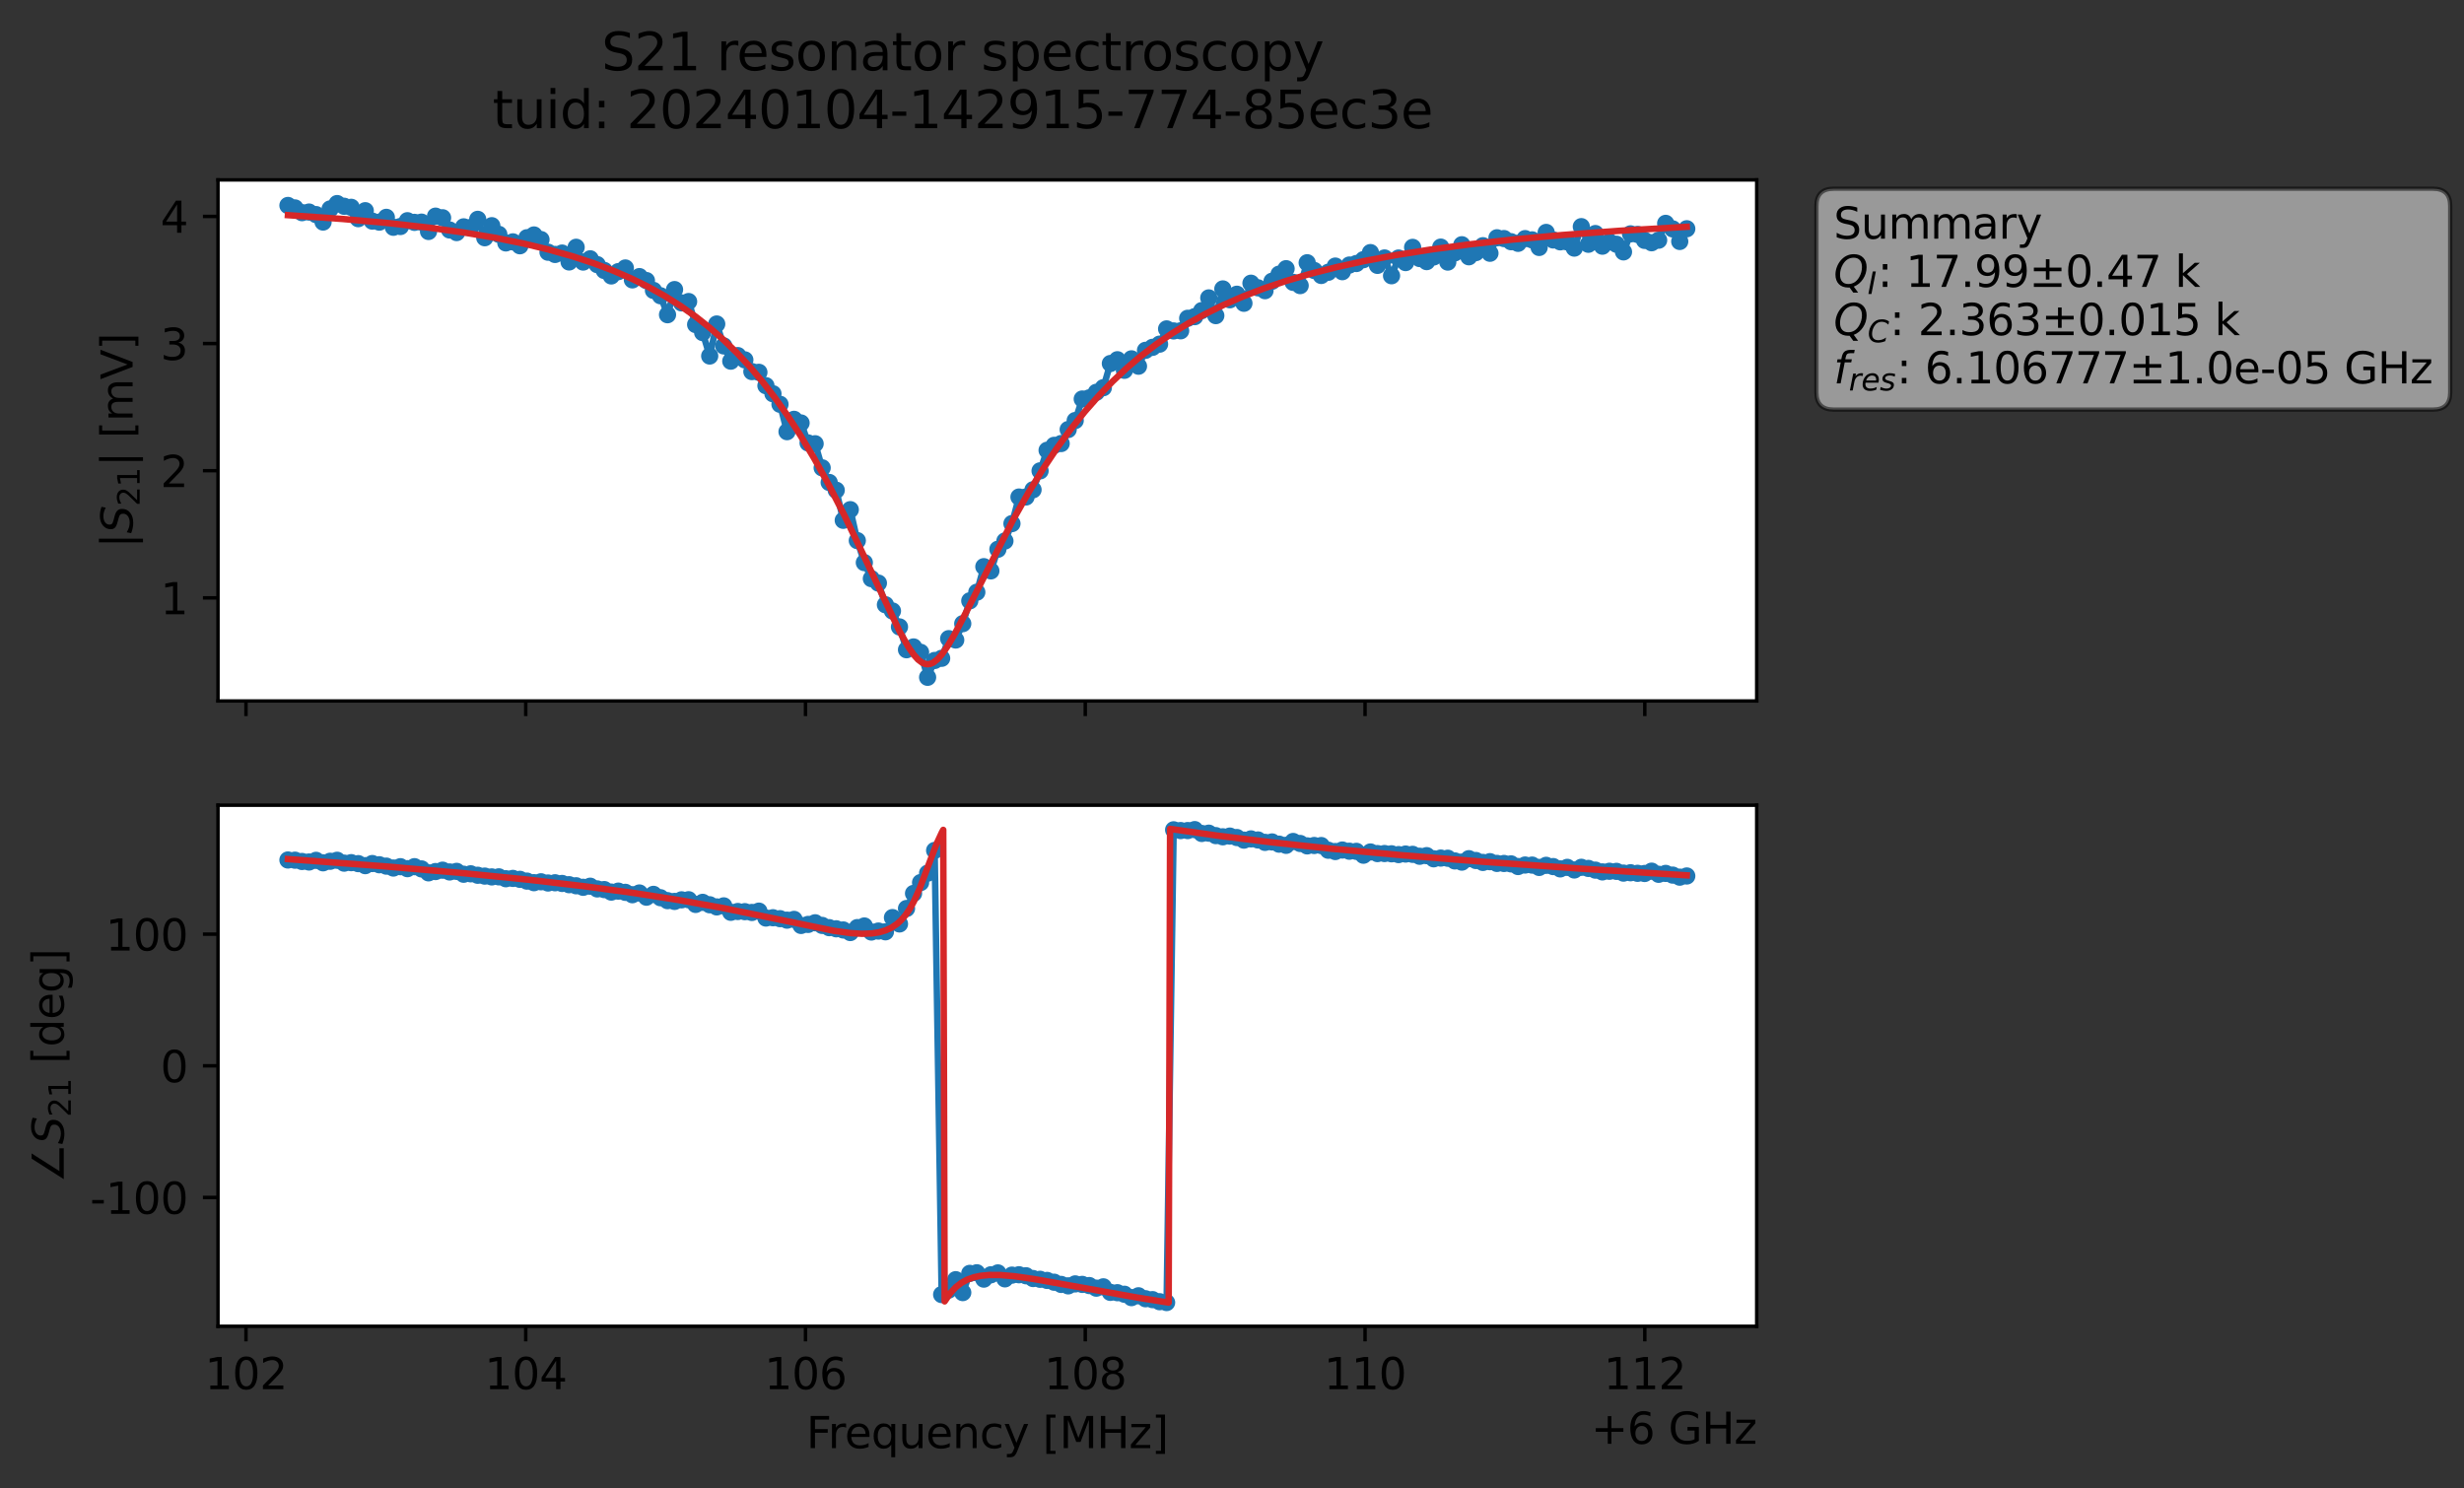<?xml version="1.0" encoding="utf-8" standalone="no"?>
<!DOCTYPE svg PUBLIC "-//W3C//DTD SVG 1.1//EN"
  "http://www.w3.org/Graphics/SVG/1.1/DTD/svg11.dtd">
<svg xmlns:xlink="http://www.w3.org/1999/xlink" width="571.871pt" height="345.428pt" viewBox="0 0 571.871 345.428" xmlns="http://www.w3.org/2000/svg" version="1.1">
 <rect x="0" y="0" width="571.871" height="345.428" fill="#333333" stroke="none"/>
 <defs>
  <style type="text/css">*{stroke-linejoin: round; stroke-linecap: butt}</style>
 </defs>
 <g id="figure_1">
  <g id="patch_1">
   <path d="M 0 345.428 
L 571.871 345.428 
L 571.871 -0 
L 0 -0 
L 0 345.428 
z
" style="fill: none; opacity: 0"/>
  </g>
  <g id="axes_1">
   <g id="patch_2">
    <path d="M 50.595 162.72 
L 407.715 162.72 
L 407.715 41.76 
L 50.595 41.76 
z
" style="fill: #ffffff"/>
   </g>
   <g id="matplotlib.axis_1">
    <g id="xtick_1">
     <g id="line2d_1">
      <defs>
       <path id="m69c64214b0" d="M 0 0 
L 0 3.5 
" style="stroke: #000000; stroke-width: 0.8"/>
      </defs>
      <g>
       <use xlink:href="#m69c64214b0" x="57.088" y="162.72" style="stroke: #000000; stroke-width: 0.8"/>
      </g>
     </g>
    </g>
    <g id="xtick_2">
     <g id="line2d_2">
      <g>
       <use xlink:href="#m69c64214b0" x="122.019" y="162.72" style="stroke: #000000; stroke-width: 0.8"/>
      </g>
     </g>
    </g>
    <g id="xtick_3">
     <g id="line2d_3">
      <g>
       <use xlink:href="#m69c64214b0" x="186.95" y="162.72" style="stroke: #000000; stroke-width: 0.8"/>
      </g>
     </g>
    </g>
    <g id="xtick_4">
     <g id="line2d_4">
      <g>
       <use xlink:href="#m69c64214b0" x="251.881" y="162.72" style="stroke: #000000; stroke-width: 0.8"/>
      </g>
     </g>
    </g>
    <g id="xtick_5">
     <g id="line2d_5">
      <g>
       <use xlink:href="#m69c64214b0" x="316.812" y="162.72" style="stroke: #000000; stroke-width: 0.8"/>
      </g>
     </g>
    </g>
    <g id="xtick_6">
     <g id="line2d_6">
      <g>
       <use xlink:href="#m69c64214b0" x="381.743" y="162.72" style="stroke: #000000; stroke-width: 0.8"/>
      </g>
     </g>
    </g>
   </g>
   <g id="matplotlib.axis_2">
    <g id="ytick_1">
     <g id="line2d_7">
      <defs>
       <path id="mbd119e8e1e" d="M 0 0 
L -3.5 0 
" style="stroke: #000000; stroke-width: 0.8"/>
      </defs>
      <g>
       <use xlink:href="#mbd119e8e1e" x="50.595" y="138.783" style="stroke: #000000; stroke-width: 0.8"/>
      </g>
     </g>
     <g id="text_1">
      <!-- 1 -->
      <g transform="translate(37.233 142.582) scale(0.1 -0.1)">
       <defs>
        <path id="DejaVuSans-31" d="M 794 531 
L 1825 531 
L 1825 4091 
L 703 3866 
L 703 4441 
L 1819 4666 
L 2450 4666 
L 2450 531 
L 3481 531 
L 3481 0 
L 794 0 
L 794 531 
z
" transform="scale(0.016)"/>
       </defs>
       <use xlink:href="#DejaVuSans-31"/>
      </g>
     </g>
    </g>
    <g id="ytick_2">
     <g id="line2d_8">
      <g>
       <use xlink:href="#mbd119e8e1e" x="50.595" y="109.268" style="stroke: #000000; stroke-width: 0.8"/>
      </g>
     </g>
     <g id="text_2">
      <!-- 2 -->
      <g transform="translate(37.233 113.067) scale(0.1 -0.1)">
       <defs>
        <path id="DejaVuSans-32" d="M 1228 531 
L 3431 531 
L 3431 0 
L 469 0 
L 469 531 
Q 828 903 1448 1529 
Q 2069 2156 2228 2338 
Q 2531 2678 2651 2914 
Q 2772 3150 2772 3378 
Q 2772 3750 2511 3984 
Q 2250 4219 1831 4219 
Q 1534 4219 1204 4116 
Q 875 4013 500 3803 
L 500 4441 
Q 881 4594 1212 4672 
Q 1544 4750 1819 4750 
Q 2544 4750 2975 4387 
Q 3406 4025 3406 3419 
Q 3406 3131 3298 2873 
Q 3191 2616 2906 2266 
Q 2828 2175 2409 1742 
Q 1991 1309 1228 531 
z
" transform="scale(0.016)"/>
       </defs>
       <use xlink:href="#DejaVuSans-32"/>
      </g>
     </g>
    </g>
    <g id="ytick_3">
     <g id="line2d_9">
      <g>
       <use xlink:href="#mbd119e8e1e" x="50.595" y="79.752" style="stroke: #000000; stroke-width: 0.8"/>
      </g>
     </g>
     <g id="text_3">
      <!-- 3 -->
      <g transform="translate(37.233 83.551) scale(0.1 -0.1)">
       <defs>
        <path id="DejaVuSans-33" d="M 2597 2516 
Q 3050 2419 3304 2112 
Q 3559 1806 3559 1356 
Q 3559 666 3084 287 
Q 2609 -91 1734 -91 
Q 1441 -91 1130 -33 
Q 819 25 488 141 
L 488 750 
Q 750 597 1062 519 
Q 1375 441 1716 441 
Q 2309 441 2620 675 
Q 2931 909 2931 1356 
Q 2931 1769 2642 2001 
Q 2353 2234 1838 2234 
L 1294 2234 
L 1294 2753 
L 1863 2753 
Q 2328 2753 2575 2939 
Q 2822 3125 2822 3475 
Q 2822 3834 2567 4026 
Q 2313 4219 1838 4219 
Q 1578 4219 1281 4162 
Q 984 4106 628 3988 
L 628 4550 
Q 988 4650 1302 4700 
Q 1616 4750 1894 4750 
Q 2613 4750 3031 4423 
Q 3450 4097 3450 3541 
Q 3450 3153 3228 2886 
Q 3006 2619 2597 2516 
z
" transform="scale(0.016)"/>
       </defs>
       <use xlink:href="#DejaVuSans-33"/>
      </g>
     </g>
    </g>
    <g id="ytick_4">
     <g id="line2d_10">
      <g>
       <use xlink:href="#mbd119e8e1e" x="50.595" y="50.237" style="stroke: #000000; stroke-width: 0.8"/>
      </g>
     </g>
     <g id="text_4">
      <!-- 4 -->
      <g transform="translate(37.233 54.036) scale(0.1 -0.1)">
       <defs>
        <path id="DejaVuSans-34" d="M 2419 4116 
L 825 1625 
L 2419 1625 
L 2419 4116 
z
M 2253 4666 
L 3047 4666 
L 3047 1625 
L 3713 1625 
L 3713 1100 
L 3047 1100 
L 3047 0 
L 2419 0 
L 2419 1100 
L 313 1100 
L 313 1709 
L 2253 4666 
z
" transform="scale(0.016)"/>
       </defs>
       <use xlink:href="#DejaVuSans-34"/>
      </g>
     </g>
    </g>
    <g id="text_5">
     <!-- $|S_{21}|$ [mV] -->
     <g transform="translate(30.833 127.19) rotate(-90) scale(0.1 -0.1)">
      <defs>
       <path id="DejaVuSans-7c" d="M 1344 4891 
L 1344 -1509 
L 813 -1509 
L 813 4891 
L 1344 4891 
z
" transform="scale(0.016)"/>
       <path id="DejaVuSans-Oblique-53" d="M 3859 4513 
L 3738 3897 
Q 3422 4066 3111 4152 
Q 2800 4238 2509 4238 
Q 1944 4238 1609 3991 
Q 1275 3744 1275 3334 
Q 1275 3109 1398 2989 
Q 1522 2869 2034 2731 
L 2413 2638 
Q 3053 2472 3303 2217 
Q 3553 1963 3553 1503 
Q 3553 797 2998 353 
Q 2444 -91 1538 -91 
Q 1166 -91 791 -17 
Q 416 56 38 206 
L 166 856 
Q 513 641 861 531 
Q 1209 422 1556 422 
Q 2147 422 2503 684 
Q 2859 947 2859 1369 
Q 2859 1650 2717 1795 
Q 2575 1941 2106 2059 
L 1728 2156 
Q 1081 2325 845 2545 
Q 609 2766 609 3163 
Q 609 3859 1145 4304 
Q 1681 4750 2541 4750 
Q 2875 4750 3203 4690 
Q 3531 4631 3859 4513 
z
" transform="scale(0.016)"/>
       <path id="DejaVuSans-20" transform="scale(0.016)"/>
       <path id="DejaVuSans-5b" d="M 550 4863 
L 1875 4863 
L 1875 4416 
L 1125 4416 
L 1125 -397 
L 1875 -397 
L 1875 -844 
L 550 -844 
L 550 4863 
z
" transform="scale(0.016)"/>
       <path id="DejaVuSans-6d" d="M 3328 2828 
Q 3544 3216 3844 3400 
Q 4144 3584 4550 3584 
Q 5097 3584 5394 3201 
Q 5691 2819 5691 2113 
L 5691 0 
L 5113 0 
L 5113 2094 
Q 5113 2597 4934 2840 
Q 4756 3084 4391 3084 
Q 3944 3084 3684 2787 
Q 3425 2491 3425 1978 
L 3425 0 
L 2847 0 
L 2847 2094 
Q 2847 2600 2669 2842 
Q 2491 3084 2119 3084 
Q 1678 3084 1418 2786 
Q 1159 2488 1159 1978 
L 1159 0 
L 581 0 
L 581 3500 
L 1159 3500 
L 1159 2956 
Q 1356 3278 1631 3431 
Q 1906 3584 2284 3584 
Q 2666 3584 2933 3390 
Q 3200 3197 3328 2828 
z
" transform="scale(0.016)"/>
       <path id="DejaVuSans-56" d="M 1831 0 
L 50 4666 
L 709 4666 
L 2188 738 
L 3669 4666 
L 4325 4666 
L 2547 0 
L 1831 0 
z
" transform="scale(0.016)"/>
       <path id="DejaVuSans-5d" d="M 1947 4863 
L 1947 -844 
L 622 -844 
L 622 -397 
L 1369 -397 
L 1369 4416 
L 622 4416 
L 622 4863 
L 1947 4863 
z
" transform="scale(0.016)"/>
      </defs>
      <use xlink:href="#DejaVuSans-7c" transform="translate(0 0.578)"/>
      <use xlink:href="#DejaVuSans-Oblique-53" transform="translate(33.691 0.578)"/>
      <use xlink:href="#DejaVuSans-32" transform="translate(97.168 -15.828) scale(0.7)"/>
      <use xlink:href="#DejaVuSans-31" transform="translate(141.704 -15.828) scale(0.7)"/>
      <use xlink:href="#DejaVuSans-7c" transform="translate(188.975 0.578)"/>
      <use xlink:href="#DejaVuSans-20" transform="translate(222.666 0.578)"/>
      <use xlink:href="#DejaVuSans-5b" transform="translate(254.453 0.578)"/>
      <use xlink:href="#DejaVuSans-6d" transform="translate(293.467 0.578)"/>
      <use xlink:href="#DejaVuSans-56" transform="translate(390.879 0.578)"/>
      <use xlink:href="#DejaVuSans-5d" transform="translate(459.287 0.578)"/>
     </g>
    </g>
   </g>
   <g id="line2d_11">
    <path d="M 66.828 47.694 
L 68.459 48.268 
L 70.091 49.365 
L 71.722 49.225 
L 73.354 49.815 
L 74.985 51.544 
L 76.617 48.503 
L 78.248 47.258 
L 79.879 47.88 
L 81.511 48.123 
L 83.142 50.76 
L 84.774 48.912 
L 86.405 51.325 
L 88.037 51.564 
L 89.668 50.454 
L 91.299 52.756 
L 92.931 52.58 
L 94.562 51.235 
L 96.194 51.62 
L 97.825 51.565 
L 99.457 53.732 
L 101.088 50.177 
L 102.719 50.55 
L 104.351 53.387 
L 105.982 53.988 
L 107.614 52.658 
L 109.245 52.803 
L 110.877 50.918 
L 112.508 55.186 
L 114.14 52.389 
L 117.402 56.39 
L 119.034 56.142 
L 120.665 57.049 
L 122.297 55.185 
L 123.928 54.541 
L 125.56 55.61 
L 127.191 58.545 
L 128.822 59.068 
L 130.454 58.747 
L 132.085 60.809 
L 133.717 57.4 
L 135.348 60.831 
L 136.98 60.079 
L 141.874 64.053 
L 143.505 63.053 
L 145.137 62.207 
L 146.768 64.969 
L 148.4 64.207 
L 150.031 65.131 
L 151.662 67.414 
L 153.294 68.655 
L 154.925 73.057 
L 156.557 67.222 
L 158.188 70.309 
L 159.82 69.998 
L 161.451 75.337 
L 163.082 77.203 
L 164.714 82.642 
L 166.345 75.21 
L 167.977 80.301 
L 169.608 83.837 
L 171.24 82.542 
L 172.871 83.539 
L 174.502 86.257 
L 176.134 86.426 
L 177.765 89.53 
L 179.397 91.399 
L 181.028 93.847 
L 182.66 100.205 
L 184.291 97.343 
L 185.922 98.189 
L 187.554 102.822 
L 189.185 103.01 
L 190.817 108.601 
L 192.448 111.991 
L 194.08 113.792 
L 195.711 120.78 
L 197.342 118.31 
L 198.974 125.491 
L 200.605 130.599 
L 202.237 134.325 
L 203.868 135.356 
L 205.5 140.38 
L 207.131 141.824 
L 208.762 145.525 
L 210.394 150.823 
L 212.025 150.176 
L 213.657 151.42 
L 215.288 157.222 
L 216.92 153.318 
L 218.551 152.811 
L 220.182 148.254 
L 221.814 148.564 
L 223.445 144.769 
L 225.077 139.47 
L 226.708 137.469 
L 228.34 131.542 
L 229.971 132.516 
L 231.602 127.499 
L 233.234 125.579 
L 234.865 121.544 
L 236.497 115.378 
L 238.128 115.362 
L 239.76 113.69 
L 241.391 109.299 
L 243.022 104.527 
L 244.654 103.378 
L 246.285 102.959 
L 247.917 99.709 
L 249.548 97.62 
L 251.18 92.623 
L 252.811 92.356 
L 254.442 91.068 
L 256.074 89.998 
L 257.705 84.382 
L 259.337 83.506 
L 260.968 85.96 
L 262.6 83.3 
L 264.231 85.006 
L 265.862 81.323 
L 269.125 79.887 
L 270.757 76.348 
L 272.388 76.82 
L 274.02 76.789 
L 275.651 73.885 
L 277.282 73.504 
L 278.914 72.099 
L 280.545 69.153 
L 282.177 73.266 
L 283.808 67.07 
L 285.44 69.59 
L 287.071 68.302 
L 288.703 70.399 
L 290.334 65.744 
L 291.965 66.809 
L 293.597 67.477 
L 295.228 65.289 
L 296.86 63.646 
L 298.491 62.37 
L 300.123 65.546 
L 301.754 66.297 
L 303.385 60.994 
L 305.017 62.787 
L 306.648 63.944 
L 308.28 63.205 
L 309.911 61.766 
L 311.543 63.065 
L 313.174 61.522 
L 314.805 61.17 
L 316.437 60.278 
L 318.068 58.635 
L 319.7 61.603 
L 321.331 59.885 
L 322.963 64.009 
L 324.594 59.897 
L 326.225 60.952 
L 327.857 57.422 
L 329.488 60.017 
L 331.12 60.727 
L 332.751 59.643 
L 334.383 57.363 
L 336.014 60.835 
L 337.645 58.7 
L 339.277 56.814 
L 340.908 59.605 
L 342.54 58.634 
L 344.171 57.035 
L 345.803 58.788 
L 347.434 55.198 
L 349.065 55.379 
L 350.697 56.106 
L 352.328 56.484 
L 353.96 55.39 
L 355.591 55.683 
L 357.223 57.441 
L 358.854 53.953 
L 360.485 55.701 
L 362.117 56.135 
L 363.748 56.16 
L 365.38 57.591 
L 367.011 52.61 
L 368.643 56.701 
L 370.274 54.215 
L 371.905 57.144 
L 373.537 56.147 
L 375.168 56.7 
L 376.8 58.467 
L 378.431 54.286 
L 380.063 54.421 
L 381.694 55.802 
L 383.325 56.346 
L 384.957 55.756 
L 386.588 51.851 
L 388.22 53.136 
L 389.851 56.05 
L 391.483 53.101 
L 391.483 53.101 
" clip-path="url(#p1003c2154f)" style="fill: none; stroke: #1f77b4; stroke-width: 1.5; stroke-linecap: square"/>
    <defs>
     <path id="m5472134869" d="M 0 1.5 
C 0.398 1.5 0.779 1.342 1.061 1.061 
C 1.342 0.779 1.5 0.398 1.5 0 
C 1.5 -0.398 1.342 -0.779 1.061 -1.061 
C 0.779 -1.342 0.398 -1.5 0 -1.5 
C -0.398 -1.5 -0.779 -1.342 -1.061 -1.061 
C -1.342 -0.779 -1.5 -0.398 -1.5 0 
C -1.5 0.398 -1.342 0.779 -1.061 1.061 
C -0.779 1.342 -0.398 1.5 0 1.5 
z
" style="stroke: #1f77b4"/>
    </defs>
    <g clip-path="url(#p1003c2154f)">
     <use xlink:href="#m5472134869" x="66.828" y="47.694" style="fill: #1f77b4; stroke: #1f77b4"/>
     <use xlink:href="#m5472134869" x="68.459" y="48.268" style="fill: #1f77b4; stroke: #1f77b4"/>
     <use xlink:href="#m5472134869" x="70.091" y="49.365" style="fill: #1f77b4; stroke: #1f77b4"/>
     <use xlink:href="#m5472134869" x="71.722" y="49.225" style="fill: #1f77b4; stroke: #1f77b4"/>
     <use xlink:href="#m5472134869" x="73.354" y="49.815" style="fill: #1f77b4; stroke: #1f77b4"/>
     <use xlink:href="#m5472134869" x="74.985" y="51.544" style="fill: #1f77b4; stroke: #1f77b4"/>
     <use xlink:href="#m5472134869" x="76.617" y="48.503" style="fill: #1f77b4; stroke: #1f77b4"/>
     <use xlink:href="#m5472134869" x="78.248" y="47.258" style="fill: #1f77b4; stroke: #1f77b4"/>
     <use xlink:href="#m5472134869" x="79.879" y="47.88" style="fill: #1f77b4; stroke: #1f77b4"/>
     <use xlink:href="#m5472134869" x="81.511" y="48.123" style="fill: #1f77b4; stroke: #1f77b4"/>
     <use xlink:href="#m5472134869" x="83.142" y="50.76" style="fill: #1f77b4; stroke: #1f77b4"/>
     <use xlink:href="#m5472134869" x="84.774" y="48.912" style="fill: #1f77b4; stroke: #1f77b4"/>
     <use xlink:href="#m5472134869" x="86.405" y="51.325" style="fill: #1f77b4; stroke: #1f77b4"/>
     <use xlink:href="#m5472134869" x="88.037" y="51.564" style="fill: #1f77b4; stroke: #1f77b4"/>
     <use xlink:href="#m5472134869" x="89.668" y="50.454" style="fill: #1f77b4; stroke: #1f77b4"/>
     <use xlink:href="#m5472134869" x="91.299" y="52.756" style="fill: #1f77b4; stroke: #1f77b4"/>
     <use xlink:href="#m5472134869" x="92.931" y="52.58" style="fill: #1f77b4; stroke: #1f77b4"/>
     <use xlink:href="#m5472134869" x="94.562" y="51.235" style="fill: #1f77b4; stroke: #1f77b4"/>
     <use xlink:href="#m5472134869" x="96.194" y="51.62" style="fill: #1f77b4; stroke: #1f77b4"/>
     <use xlink:href="#m5472134869" x="97.825" y="51.565" style="fill: #1f77b4; stroke: #1f77b4"/>
     <use xlink:href="#m5472134869" x="99.457" y="53.732" style="fill: #1f77b4; stroke: #1f77b4"/>
     <use xlink:href="#m5472134869" x="101.088" y="50.177" style="fill: #1f77b4; stroke: #1f77b4"/>
     <use xlink:href="#m5472134869" x="102.719" y="50.55" style="fill: #1f77b4; stroke: #1f77b4"/>
     <use xlink:href="#m5472134869" x="104.351" y="53.387" style="fill: #1f77b4; stroke: #1f77b4"/>
     <use xlink:href="#m5472134869" x="105.982" y="53.988" style="fill: #1f77b4; stroke: #1f77b4"/>
     <use xlink:href="#m5472134869" x="107.614" y="52.658" style="fill: #1f77b4; stroke: #1f77b4"/>
     <use xlink:href="#m5472134869" x="109.245" y="52.803" style="fill: #1f77b4; stroke: #1f77b4"/>
     <use xlink:href="#m5472134869" x="110.877" y="50.918" style="fill: #1f77b4; stroke: #1f77b4"/>
     <use xlink:href="#m5472134869" x="112.508" y="55.186" style="fill: #1f77b4; stroke: #1f77b4"/>
     <use xlink:href="#m5472134869" x="114.14" y="52.389" style="fill: #1f77b4; stroke: #1f77b4"/>
     <use xlink:href="#m5472134869" x="115.771" y="54.399" style="fill: #1f77b4; stroke: #1f77b4"/>
     <use xlink:href="#m5472134869" x="117.402" y="56.39" style="fill: #1f77b4; stroke: #1f77b4"/>
     <use xlink:href="#m5472134869" x="119.034" y="56.142" style="fill: #1f77b4; stroke: #1f77b4"/>
     <use xlink:href="#m5472134869" x="120.665" y="57.049" style="fill: #1f77b4; stroke: #1f77b4"/>
     <use xlink:href="#m5472134869" x="122.297" y="55.185" style="fill: #1f77b4; stroke: #1f77b4"/>
     <use xlink:href="#m5472134869" x="123.928" y="54.541" style="fill: #1f77b4; stroke: #1f77b4"/>
     <use xlink:href="#m5472134869" x="125.56" y="55.61" style="fill: #1f77b4; stroke: #1f77b4"/>
     <use xlink:href="#m5472134869" x="127.191" y="58.545" style="fill: #1f77b4; stroke: #1f77b4"/>
     <use xlink:href="#m5472134869" x="128.822" y="59.068" style="fill: #1f77b4; stroke: #1f77b4"/>
     <use xlink:href="#m5472134869" x="130.454" y="58.747" style="fill: #1f77b4; stroke: #1f77b4"/>
     <use xlink:href="#m5472134869" x="132.085" y="60.809" style="fill: #1f77b4; stroke: #1f77b4"/>
     <use xlink:href="#m5472134869" x="133.717" y="57.4" style="fill: #1f77b4; stroke: #1f77b4"/>
     <use xlink:href="#m5472134869" x="135.348" y="60.831" style="fill: #1f77b4; stroke: #1f77b4"/>
     <use xlink:href="#m5472134869" x="136.98" y="60.079" style="fill: #1f77b4; stroke: #1f77b4"/>
     <use xlink:href="#m5472134869" x="138.611" y="61.425" style="fill: #1f77b4; stroke: #1f77b4"/>
     <use xlink:href="#m5472134869" x="140.242" y="62.782" style="fill: #1f77b4; stroke: #1f77b4"/>
     <use xlink:href="#m5472134869" x="141.874" y="64.053" style="fill: #1f77b4; stroke: #1f77b4"/>
     <use xlink:href="#m5472134869" x="143.505" y="63.053" style="fill: #1f77b4; stroke: #1f77b4"/>
     <use xlink:href="#m5472134869" x="145.137" y="62.207" style="fill: #1f77b4; stroke: #1f77b4"/>
     <use xlink:href="#m5472134869" x="146.768" y="64.969" style="fill: #1f77b4; stroke: #1f77b4"/>
     <use xlink:href="#m5472134869" x="148.4" y="64.207" style="fill: #1f77b4; stroke: #1f77b4"/>
     <use xlink:href="#m5472134869" x="150.031" y="65.131" style="fill: #1f77b4; stroke: #1f77b4"/>
     <use xlink:href="#m5472134869" x="151.662" y="67.414" style="fill: #1f77b4; stroke: #1f77b4"/>
     <use xlink:href="#m5472134869" x="153.294" y="68.655" style="fill: #1f77b4; stroke: #1f77b4"/>
     <use xlink:href="#m5472134869" x="154.925" y="73.057" style="fill: #1f77b4; stroke: #1f77b4"/>
     <use xlink:href="#m5472134869" x="156.557" y="67.222" style="fill: #1f77b4; stroke: #1f77b4"/>
     <use xlink:href="#m5472134869" x="158.188" y="70.309" style="fill: #1f77b4; stroke: #1f77b4"/>
     <use xlink:href="#m5472134869" x="159.82" y="69.998" style="fill: #1f77b4; stroke: #1f77b4"/>
     <use xlink:href="#m5472134869" x="161.451" y="75.337" style="fill: #1f77b4; stroke: #1f77b4"/>
     <use xlink:href="#m5472134869" x="163.082" y="77.203" style="fill: #1f77b4; stroke: #1f77b4"/>
     <use xlink:href="#m5472134869" x="164.714" y="82.642" style="fill: #1f77b4; stroke: #1f77b4"/>
     <use xlink:href="#m5472134869" x="166.345" y="75.21" style="fill: #1f77b4; stroke: #1f77b4"/>
     <use xlink:href="#m5472134869" x="167.977" y="80.301" style="fill: #1f77b4; stroke: #1f77b4"/>
     <use xlink:href="#m5472134869" x="169.608" y="83.837" style="fill: #1f77b4; stroke: #1f77b4"/>
     <use xlink:href="#m5472134869" x="171.24" y="82.542" style="fill: #1f77b4; stroke: #1f77b4"/>
     <use xlink:href="#m5472134869" x="172.871" y="83.539" style="fill: #1f77b4; stroke: #1f77b4"/>
     <use xlink:href="#m5472134869" x="174.502" y="86.257" style="fill: #1f77b4; stroke: #1f77b4"/>
     <use xlink:href="#m5472134869" x="176.134" y="86.426" style="fill: #1f77b4; stroke: #1f77b4"/>
     <use xlink:href="#m5472134869" x="177.765" y="89.53" style="fill: #1f77b4; stroke: #1f77b4"/>
     <use xlink:href="#m5472134869" x="179.397" y="91.399" style="fill: #1f77b4; stroke: #1f77b4"/>
     <use xlink:href="#m5472134869" x="181.028" y="93.847" style="fill: #1f77b4; stroke: #1f77b4"/>
     <use xlink:href="#m5472134869" x="182.66" y="100.205" style="fill: #1f77b4; stroke: #1f77b4"/>
     <use xlink:href="#m5472134869" x="184.291" y="97.343" style="fill: #1f77b4; stroke: #1f77b4"/>
     <use xlink:href="#m5472134869" x="185.922" y="98.189" style="fill: #1f77b4; stroke: #1f77b4"/>
     <use xlink:href="#m5472134869" x="187.554" y="102.822" style="fill: #1f77b4; stroke: #1f77b4"/>
     <use xlink:href="#m5472134869" x="189.185" y="103.01" style="fill: #1f77b4; stroke: #1f77b4"/>
     <use xlink:href="#m5472134869" x="190.817" y="108.601" style="fill: #1f77b4; stroke: #1f77b4"/>
     <use xlink:href="#m5472134869" x="192.448" y="111.991" style="fill: #1f77b4; stroke: #1f77b4"/>
     <use xlink:href="#m5472134869" x="194.08" y="113.792" style="fill: #1f77b4; stroke: #1f77b4"/>
     <use xlink:href="#m5472134869" x="195.711" y="120.78" style="fill: #1f77b4; stroke: #1f77b4"/>
     <use xlink:href="#m5472134869" x="197.342" y="118.31" style="fill: #1f77b4; stroke: #1f77b4"/>
     <use xlink:href="#m5472134869" x="198.974" y="125.491" style="fill: #1f77b4; stroke: #1f77b4"/>
     <use xlink:href="#m5472134869" x="200.605" y="130.599" style="fill: #1f77b4; stroke: #1f77b4"/>
     <use xlink:href="#m5472134869" x="202.237" y="134.325" style="fill: #1f77b4; stroke: #1f77b4"/>
     <use xlink:href="#m5472134869" x="203.868" y="135.356" style="fill: #1f77b4; stroke: #1f77b4"/>
     <use xlink:href="#m5472134869" x="205.5" y="140.38" style="fill: #1f77b4; stroke: #1f77b4"/>
     <use xlink:href="#m5472134869" x="207.131" y="141.824" style="fill: #1f77b4; stroke: #1f77b4"/>
     <use xlink:href="#m5472134869" x="208.762" y="145.525" style="fill: #1f77b4; stroke: #1f77b4"/>
     <use xlink:href="#m5472134869" x="210.394" y="150.823" style="fill: #1f77b4; stroke: #1f77b4"/>
     <use xlink:href="#m5472134869" x="212.025" y="150.176" style="fill: #1f77b4; stroke: #1f77b4"/>
     <use xlink:href="#m5472134869" x="213.657" y="151.42" style="fill: #1f77b4; stroke: #1f77b4"/>
     <use xlink:href="#m5472134869" x="215.288" y="157.222" style="fill: #1f77b4; stroke: #1f77b4"/>
     <use xlink:href="#m5472134869" x="216.92" y="153.318" style="fill: #1f77b4; stroke: #1f77b4"/>
     <use xlink:href="#m5472134869" x="218.551" y="152.811" style="fill: #1f77b4; stroke: #1f77b4"/>
     <use xlink:href="#m5472134869" x="220.182" y="148.254" style="fill: #1f77b4; stroke: #1f77b4"/>
     <use xlink:href="#m5472134869" x="221.814" y="148.564" style="fill: #1f77b4; stroke: #1f77b4"/>
     <use xlink:href="#m5472134869" x="223.445" y="144.769" style="fill: #1f77b4; stroke: #1f77b4"/>
     <use xlink:href="#m5472134869" x="225.077" y="139.47" style="fill: #1f77b4; stroke: #1f77b4"/>
     <use xlink:href="#m5472134869" x="226.708" y="137.469" style="fill: #1f77b4; stroke: #1f77b4"/>
     <use xlink:href="#m5472134869" x="228.34" y="131.542" style="fill: #1f77b4; stroke: #1f77b4"/>
     <use xlink:href="#m5472134869" x="229.971" y="132.516" style="fill: #1f77b4; stroke: #1f77b4"/>
     <use xlink:href="#m5472134869" x="231.602" y="127.499" style="fill: #1f77b4; stroke: #1f77b4"/>
     <use xlink:href="#m5472134869" x="233.234" y="125.579" style="fill: #1f77b4; stroke: #1f77b4"/>
     <use xlink:href="#m5472134869" x="234.865" y="121.544" style="fill: #1f77b4; stroke: #1f77b4"/>
     <use xlink:href="#m5472134869" x="236.497" y="115.378" style="fill: #1f77b4; stroke: #1f77b4"/>
     <use xlink:href="#m5472134869" x="238.128" y="115.362" style="fill: #1f77b4; stroke: #1f77b4"/>
     <use xlink:href="#m5472134869" x="239.76" y="113.69" style="fill: #1f77b4; stroke: #1f77b4"/>
     <use xlink:href="#m5472134869" x="241.391" y="109.299" style="fill: #1f77b4; stroke: #1f77b4"/>
     <use xlink:href="#m5472134869" x="243.022" y="104.527" style="fill: #1f77b4; stroke: #1f77b4"/>
     <use xlink:href="#m5472134869" x="244.654" y="103.378" style="fill: #1f77b4; stroke: #1f77b4"/>
     <use xlink:href="#m5472134869" x="246.285" y="102.959" style="fill: #1f77b4; stroke: #1f77b4"/>
     <use xlink:href="#m5472134869" x="247.917" y="99.709" style="fill: #1f77b4; stroke: #1f77b4"/>
     <use xlink:href="#m5472134869" x="249.548" y="97.62" style="fill: #1f77b4; stroke: #1f77b4"/>
     <use xlink:href="#m5472134869" x="251.18" y="92.623" style="fill: #1f77b4; stroke: #1f77b4"/>
     <use xlink:href="#m5472134869" x="252.811" y="92.356" style="fill: #1f77b4; stroke: #1f77b4"/>
     <use xlink:href="#m5472134869" x="254.442" y="91.068" style="fill: #1f77b4; stroke: #1f77b4"/>
     <use xlink:href="#m5472134869" x="256.074" y="89.998" style="fill: #1f77b4; stroke: #1f77b4"/>
     <use xlink:href="#m5472134869" x="257.705" y="84.382" style="fill: #1f77b4; stroke: #1f77b4"/>
     <use xlink:href="#m5472134869" x="259.337" y="83.506" style="fill: #1f77b4; stroke: #1f77b4"/>
     <use xlink:href="#m5472134869" x="260.968" y="85.96" style="fill: #1f77b4; stroke: #1f77b4"/>
     <use xlink:href="#m5472134869" x="262.6" y="83.3" style="fill: #1f77b4; stroke: #1f77b4"/>
     <use xlink:href="#m5472134869" x="264.231" y="85.006" style="fill: #1f77b4; stroke: #1f77b4"/>
     <use xlink:href="#m5472134869" x="265.862" y="81.323" style="fill: #1f77b4; stroke: #1f77b4"/>
     <use xlink:href="#m5472134869" x="267.494" y="80.627" style="fill: #1f77b4; stroke: #1f77b4"/>
     <use xlink:href="#m5472134869" x="269.125" y="79.887" style="fill: #1f77b4; stroke: #1f77b4"/>
     <use xlink:href="#m5472134869" x="270.757" y="76.348" style="fill: #1f77b4; stroke: #1f77b4"/>
     <use xlink:href="#m5472134869" x="272.388" y="76.82" style="fill: #1f77b4; stroke: #1f77b4"/>
     <use xlink:href="#m5472134869" x="274.02" y="76.789" style="fill: #1f77b4; stroke: #1f77b4"/>
     <use xlink:href="#m5472134869" x="275.651" y="73.885" style="fill: #1f77b4; stroke: #1f77b4"/>
     <use xlink:href="#m5472134869" x="277.282" y="73.504" style="fill: #1f77b4; stroke: #1f77b4"/>
     <use xlink:href="#m5472134869" x="278.914" y="72.099" style="fill: #1f77b4; stroke: #1f77b4"/>
     <use xlink:href="#m5472134869" x="280.545" y="69.153" style="fill: #1f77b4; stroke: #1f77b4"/>
     <use xlink:href="#m5472134869" x="282.177" y="73.266" style="fill: #1f77b4; stroke: #1f77b4"/>
     <use xlink:href="#m5472134869" x="283.808" y="67.07" style="fill: #1f77b4; stroke: #1f77b4"/>
     <use xlink:href="#m5472134869" x="285.44" y="69.59" style="fill: #1f77b4; stroke: #1f77b4"/>
     <use xlink:href="#m5472134869" x="287.071" y="68.302" style="fill: #1f77b4; stroke: #1f77b4"/>
     <use xlink:href="#m5472134869" x="288.703" y="70.399" style="fill: #1f77b4; stroke: #1f77b4"/>
     <use xlink:href="#m5472134869" x="290.334" y="65.744" style="fill: #1f77b4; stroke: #1f77b4"/>
     <use xlink:href="#m5472134869" x="291.965" y="66.809" style="fill: #1f77b4; stroke: #1f77b4"/>
     <use xlink:href="#m5472134869" x="293.597" y="67.477" style="fill: #1f77b4; stroke: #1f77b4"/>
     <use xlink:href="#m5472134869" x="295.228" y="65.289" style="fill: #1f77b4; stroke: #1f77b4"/>
     <use xlink:href="#m5472134869" x="296.86" y="63.646" style="fill: #1f77b4; stroke: #1f77b4"/>
     <use xlink:href="#m5472134869" x="298.491" y="62.37" style="fill: #1f77b4; stroke: #1f77b4"/>
     <use xlink:href="#m5472134869" x="300.123" y="65.546" style="fill: #1f77b4; stroke: #1f77b4"/>
     <use xlink:href="#m5472134869" x="301.754" y="66.297" style="fill: #1f77b4; stroke: #1f77b4"/>
     <use xlink:href="#m5472134869" x="303.385" y="60.994" style="fill: #1f77b4; stroke: #1f77b4"/>
     <use xlink:href="#m5472134869" x="305.017" y="62.787" style="fill: #1f77b4; stroke: #1f77b4"/>
     <use xlink:href="#m5472134869" x="306.648" y="63.944" style="fill: #1f77b4; stroke: #1f77b4"/>
     <use xlink:href="#m5472134869" x="308.28" y="63.205" style="fill: #1f77b4; stroke: #1f77b4"/>
     <use xlink:href="#m5472134869" x="309.911" y="61.766" style="fill: #1f77b4; stroke: #1f77b4"/>
     <use xlink:href="#m5472134869" x="311.543" y="63.065" style="fill: #1f77b4; stroke: #1f77b4"/>
     <use xlink:href="#m5472134869" x="313.174" y="61.522" style="fill: #1f77b4; stroke: #1f77b4"/>
     <use xlink:href="#m5472134869" x="314.805" y="61.17" style="fill: #1f77b4; stroke: #1f77b4"/>
     <use xlink:href="#m5472134869" x="316.437" y="60.278" style="fill: #1f77b4; stroke: #1f77b4"/>
     <use xlink:href="#m5472134869" x="318.068" y="58.635" style="fill: #1f77b4; stroke: #1f77b4"/>
     <use xlink:href="#m5472134869" x="319.7" y="61.603" style="fill: #1f77b4; stroke: #1f77b4"/>
     <use xlink:href="#m5472134869" x="321.331" y="59.885" style="fill: #1f77b4; stroke: #1f77b4"/>
     <use xlink:href="#m5472134869" x="322.963" y="64.009" style="fill: #1f77b4; stroke: #1f77b4"/>
     <use xlink:href="#m5472134869" x="324.594" y="59.897" style="fill: #1f77b4; stroke: #1f77b4"/>
     <use xlink:href="#m5472134869" x="326.225" y="60.952" style="fill: #1f77b4; stroke: #1f77b4"/>
     <use xlink:href="#m5472134869" x="327.857" y="57.422" style="fill: #1f77b4; stroke: #1f77b4"/>
     <use xlink:href="#m5472134869" x="329.488" y="60.017" style="fill: #1f77b4; stroke: #1f77b4"/>
     <use xlink:href="#m5472134869" x="331.12" y="60.727" style="fill: #1f77b4; stroke: #1f77b4"/>
     <use xlink:href="#m5472134869" x="332.751" y="59.643" style="fill: #1f77b4; stroke: #1f77b4"/>
     <use xlink:href="#m5472134869" x="334.383" y="57.363" style="fill: #1f77b4; stroke: #1f77b4"/>
     <use xlink:href="#m5472134869" x="336.014" y="60.835" style="fill: #1f77b4; stroke: #1f77b4"/>
     <use xlink:href="#m5472134869" x="337.645" y="58.7" style="fill: #1f77b4; stroke: #1f77b4"/>
     <use xlink:href="#m5472134869" x="339.277" y="56.814" style="fill: #1f77b4; stroke: #1f77b4"/>
     <use xlink:href="#m5472134869" x="340.908" y="59.605" style="fill: #1f77b4; stroke: #1f77b4"/>
     <use xlink:href="#m5472134869" x="342.54" y="58.634" style="fill: #1f77b4; stroke: #1f77b4"/>
     <use xlink:href="#m5472134869" x="344.171" y="57.035" style="fill: #1f77b4; stroke: #1f77b4"/>
     <use xlink:href="#m5472134869" x="345.803" y="58.788" style="fill: #1f77b4; stroke: #1f77b4"/>
     <use xlink:href="#m5472134869" x="347.434" y="55.198" style="fill: #1f77b4; stroke: #1f77b4"/>
     <use xlink:href="#m5472134869" x="349.065" y="55.379" style="fill: #1f77b4; stroke: #1f77b4"/>
     <use xlink:href="#m5472134869" x="350.697" y="56.106" style="fill: #1f77b4; stroke: #1f77b4"/>
     <use xlink:href="#m5472134869" x="352.328" y="56.484" style="fill: #1f77b4; stroke: #1f77b4"/>
     <use xlink:href="#m5472134869" x="353.96" y="55.39" style="fill: #1f77b4; stroke: #1f77b4"/>
     <use xlink:href="#m5472134869" x="355.591" y="55.683" style="fill: #1f77b4; stroke: #1f77b4"/>
     <use xlink:href="#m5472134869" x="357.223" y="57.441" style="fill: #1f77b4; stroke: #1f77b4"/>
     <use xlink:href="#m5472134869" x="358.854" y="53.953" style="fill: #1f77b4; stroke: #1f77b4"/>
     <use xlink:href="#m5472134869" x="360.485" y="55.701" style="fill: #1f77b4; stroke: #1f77b4"/>
     <use xlink:href="#m5472134869" x="362.117" y="56.135" style="fill: #1f77b4; stroke: #1f77b4"/>
     <use xlink:href="#m5472134869" x="363.748" y="56.16" style="fill: #1f77b4; stroke: #1f77b4"/>
     <use xlink:href="#m5472134869" x="365.38" y="57.591" style="fill: #1f77b4; stroke: #1f77b4"/>
     <use xlink:href="#m5472134869" x="367.011" y="52.61" style="fill: #1f77b4; stroke: #1f77b4"/>
     <use xlink:href="#m5472134869" x="368.643" y="56.701" style="fill: #1f77b4; stroke: #1f77b4"/>
     <use xlink:href="#m5472134869" x="370.274" y="54.215" style="fill: #1f77b4; stroke: #1f77b4"/>
     <use xlink:href="#m5472134869" x="371.905" y="57.144" style="fill: #1f77b4; stroke: #1f77b4"/>
     <use xlink:href="#m5472134869" x="373.537" y="56.147" style="fill: #1f77b4; stroke: #1f77b4"/>
     <use xlink:href="#m5472134869" x="375.168" y="56.7" style="fill: #1f77b4; stroke: #1f77b4"/>
     <use xlink:href="#m5472134869" x="376.8" y="58.467" style="fill: #1f77b4; stroke: #1f77b4"/>
     <use xlink:href="#m5472134869" x="378.431" y="54.286" style="fill: #1f77b4; stroke: #1f77b4"/>
     <use xlink:href="#m5472134869" x="380.063" y="54.421" style="fill: #1f77b4; stroke: #1f77b4"/>
     <use xlink:href="#m5472134869" x="381.694" y="55.802" style="fill: #1f77b4; stroke: #1f77b4"/>
     <use xlink:href="#m5472134869" x="383.325" y="56.346" style="fill: #1f77b4; stroke: #1f77b4"/>
     <use xlink:href="#m5472134869" x="384.957" y="55.756" style="fill: #1f77b4; stroke: #1f77b4"/>
     <use xlink:href="#m5472134869" x="386.588" y="51.851" style="fill: #1f77b4; stroke: #1f77b4"/>
     <use xlink:href="#m5472134869" x="388.22" y="53.136" style="fill: #1f77b4; stroke: #1f77b4"/>
     <use xlink:href="#m5472134869" x="389.851" y="56.05" style="fill: #1f77b4; stroke: #1f77b4"/>
     <use xlink:href="#m5472134869" x="391.483" y="53.101" style="fill: #1f77b4; stroke: #1f77b4"/>
    </g>
   </g>
   <g id="line2d_12">
    <path d="M 66.828 49.944 
L 79.502 50.83 
L 90.227 51.793 
L 99.651 52.857 
L 107.775 53.991 
L 114.925 55.2 
L 121.425 56.515 
L 127.274 57.917 
L 132.799 59.473 
L 137.674 61.07 
L 142.223 62.788 
L 146.448 64.613 
L 150.348 66.527 
L 154.248 68.694 
L 157.822 70.936 
L 161.397 73.454 
L 164.647 76.014 
L 167.897 78.863 
L 171.146 82.031 
L 174.071 85.181 
L 176.996 88.64 
L 179.921 92.427 
L 182.846 96.564 
L 185.771 101.065 
L 189.02 106.502 
L 192.27 112.393 
L 195.845 119.366 
L 200.07 128.156 
L 208.844 146.677 
L 210.794 150.129 
L 212.094 152.01 
L 213.069 153.099 
L 214.044 153.84 
L 214.694 154.111 
L 215.344 154.192 
L 215.994 154.08 
L 216.644 153.781 
L 217.619 153.011 
L 218.593 151.911 
L 219.893 150.05 
L 221.518 147.288 
L 224.118 142.321 
L 235.167 120.584 
L 238.742 114.281 
L 241.992 108.986 
L 245.242 104.112 
L 248.492 99.65 
L 251.741 95.581 
L 254.991 91.879 
L 258.241 88.516 
L 261.491 85.466 
L 264.741 82.698 
L 268.315 79.949 
L 271.89 77.476 
L 275.79 75.059 
L 279.69 72.899 
L 283.914 70.815 
L 288.464 68.827 
L 293.339 66.951 
L 298.538 65.199 
L 304.063 63.574 
L 310.238 62.001 
L 316.737 60.575 
L 323.887 59.23 
L 332.011 57.933 
L 341.111 56.716 
L 351.185 55.597 
L 362.559 54.557 
L 375.884 53.57 
L 391.158 52.669 
L 391.483 52.652 
L 391.483 52.652 
" clip-path="url(#p1003c2154f)" style="fill: none; stroke: #d62728; stroke-width: 1.5; stroke-linecap: square"/>
   </g>
   <g id="patch_3">
    <path d="M 50.595 162.72 
L 50.595 41.76 
" style="fill: none; stroke: #000000; stroke-width: 0.8; stroke-linejoin: miter; stroke-linecap: square"/>
   </g>
   <g id="patch_4">
    <path d="M 407.715 162.72 
L 407.715 41.76 
" style="fill: none; stroke: #000000; stroke-width: 0.8; stroke-linejoin: miter; stroke-linecap: square"/>
   </g>
   <g id="patch_5">
    <path d="M 50.595 162.72 
L 407.715 162.72 
" style="fill: none; stroke: #000000; stroke-width: 0.8; stroke-linejoin: miter; stroke-linecap: square"/>
   </g>
   <g id="patch_6">
    <path d="M 50.595 41.76 
L 407.715 41.76 
" style="fill: none; stroke: #000000; stroke-width: 0.8; stroke-linejoin: miter; stroke-linecap: square"/>
   </g>
   <g id="text_6">
    <g id="patch_7">
     <path d="M 425.571 95.08 
L 564.671 95.08 
Q 568.671 95.08 568.671 91.08 
L 568.671 47.808 
Q 568.671 43.808 564.671 43.808 
L 425.571 43.808 
Q 421.571 43.808 421.571 47.808 
L 421.571 91.08 
Q 421.571 95.08 425.571 95.08 
z
" style="fill: #ffffff; opacity: 0.5; stroke: #000000; stroke-linejoin: miter"/>
    </g>
    <!-- Summary -->
    <g transform="translate(425.571 55.406) scale(0.1 -0.1)">
     <defs>
      <path id="DejaVuSans-53" d="M 3425 4513 
L 3425 3897 
Q 3066 4069 2747 4153 
Q 2428 4238 2131 4238 
Q 1616 4238 1336 4038 
Q 1056 3838 1056 3469 
Q 1056 3159 1242 3001 
Q 1428 2844 1947 2747 
L 2328 2669 
Q 3034 2534 3370 2195 
Q 3706 1856 3706 1288 
Q 3706 609 3251 259 
Q 2797 -91 1919 -91 
Q 1588 -91 1214 -16 
Q 841 59 441 206 
L 441 856 
Q 825 641 1194 531 
Q 1563 422 1919 422 
Q 2459 422 2753 634 
Q 3047 847 3047 1241 
Q 3047 1584 2836 1778 
Q 2625 1972 2144 2069 
L 1759 2144 
Q 1053 2284 737 2584 
Q 422 2884 422 3419 
Q 422 4038 858 4394 
Q 1294 4750 2059 4750 
Q 2388 4750 2728 4690 
Q 3069 4631 3425 4513 
z
" transform="scale(0.016)"/>
      <path id="DejaVuSans-75" d="M 544 1381 
L 544 3500 
L 1119 3500 
L 1119 1403 
Q 1119 906 1312 657 
Q 1506 409 1894 409 
Q 2359 409 2629 706 
Q 2900 1003 2900 1516 
L 2900 3500 
L 3475 3500 
L 3475 0 
L 2900 0 
L 2900 538 
Q 2691 219 2414 64 
Q 2138 -91 1772 -91 
Q 1169 -91 856 284 
Q 544 659 544 1381 
z
M 1991 3584 
L 1991 3584 
z
" transform="scale(0.016)"/>
      <path id="DejaVuSans-61" d="M 2194 1759 
Q 1497 1759 1228 1600 
Q 959 1441 959 1056 
Q 959 750 1161 570 
Q 1363 391 1709 391 
Q 2188 391 2477 730 
Q 2766 1069 2766 1631 
L 2766 1759 
L 2194 1759 
z
M 3341 1997 
L 3341 0 
L 2766 0 
L 2766 531 
Q 2569 213 2275 61 
Q 1981 -91 1556 -91 
Q 1019 -91 701 211 
Q 384 513 384 1019 
Q 384 1609 779 1909 
Q 1175 2209 1959 2209 
L 2766 2209 
L 2766 2266 
Q 2766 2663 2505 2880 
Q 2244 3097 1772 3097 
Q 1472 3097 1187 3025 
Q 903 2953 641 2809 
L 641 3341 
Q 956 3463 1253 3523 
Q 1550 3584 1831 3584 
Q 2591 3584 2966 3190 
Q 3341 2797 3341 1997 
z
" transform="scale(0.016)"/>
      <path id="DejaVuSans-72" d="M 2631 2963 
Q 2534 3019 2420 3045 
Q 2306 3072 2169 3072 
Q 1681 3072 1420 2755 
Q 1159 2438 1159 1844 
L 1159 0 
L 581 0 
L 581 3500 
L 1159 3500 
L 1159 2956 
Q 1341 3275 1631 3429 
Q 1922 3584 2338 3584 
Q 2397 3584 2469 3576 
Q 2541 3569 2628 3553 
L 2631 2963 
z
" transform="scale(0.016)"/>
      <path id="DejaVuSans-79" d="M 2059 -325 
Q 1816 -950 1584 -1140 
Q 1353 -1331 966 -1331 
L 506 -1331 
L 506 -850 
L 844 -850 
Q 1081 -850 1212 -737 
Q 1344 -625 1503 -206 
L 1606 56 
L 191 3500 
L 800 3500 
L 1894 763 
L 2988 3500 
L 3597 3500 
L 2059 -325 
z
" transform="scale(0.016)"/>
     </defs>
     <use xlink:href="#DejaVuSans-53"/>
     <use xlink:href="#DejaVuSans-75" x="63.477"/>
     <use xlink:href="#DejaVuSans-6d" x="126.855"/>
     <use xlink:href="#DejaVuSans-6d" x="224.268"/>
     <use xlink:href="#DejaVuSans-61" x="321.68"/>
     <use xlink:href="#DejaVuSans-72" x="382.959"/>
     <use xlink:href="#DejaVuSans-79" x="424.072"/>
    </g>
    <!-- $Q_I$: 17.99$\pm$0.47 k -->
    <g transform="translate(425.571 66.604) scale(0.1 -0.1)">
     <defs>
      <path id="DejaVuSans-Oblique-51" d="M 2309 -84 
Q 2275 -88 2237 -89 
Q 2200 -91 2125 -91 
Q 1250 -91 756 411 
Q 263 913 263 1797 
Q 263 2319 452 2844 
Q 641 3369 978 3788 
Q 1369 4269 1858 4509 
Q 2347 4750 2938 4750 
Q 3794 4750 4287 4245 
Q 4781 3741 4781 2869 
Q 4781 1928 4265 1147 
Q 3750 366 2919 44 
L 3553 -825 
L 2847 -825 
L 2309 -84 
z
M 2919 4238 
Q 2400 4238 2003 3986 
Q 1606 3734 1313 3219 
Q 1125 2891 1026 2522 
Q 928 2153 928 1778 
Q 928 1128 1239 775 
Q 1550 422 2119 422 
Q 2631 422 3032 676 
Q 3434 931 3719 1434 
Q 3909 1772 4009 2142 
Q 4109 2513 4109 2881 
Q 4109 3528 3796 3883 
Q 3484 4238 2919 4238 
z
" transform="scale(0.016)"/>
      <path id="DejaVuSans-Oblique-49" d="M 1081 4666 
L 1716 4666 
L 806 0 
L 172 0 
L 1081 4666 
z
" transform="scale(0.016)"/>
      <path id="DejaVuSans-3a" d="M 750 794 
L 1409 794 
L 1409 0 
L 750 0 
L 750 794 
z
M 750 3309 
L 1409 3309 
L 1409 2516 
L 750 2516 
L 750 3309 
z
" transform="scale(0.016)"/>
      <path id="DejaVuSans-37" d="M 525 4666 
L 3525 4666 
L 3525 4397 
L 1831 0 
L 1172 0 
L 2766 4134 
L 525 4134 
L 525 4666 
z
" transform="scale(0.016)"/>
      <path id="DejaVuSans-2e" d="M 684 794 
L 1344 794 
L 1344 0 
L 684 0 
L 684 794 
z
" transform="scale(0.016)"/>
      <path id="DejaVuSans-39" d="M 703 97 
L 703 672 
Q 941 559 1184 500 
Q 1428 441 1663 441 
Q 2288 441 2617 861 
Q 2947 1281 2994 2138 
Q 2813 1869 2534 1725 
Q 2256 1581 1919 1581 
Q 1219 1581 811 2004 
Q 403 2428 403 3163 
Q 403 3881 828 4315 
Q 1253 4750 1959 4750 
Q 2769 4750 3195 4129 
Q 3622 3509 3622 2328 
Q 3622 1225 3098 567 
Q 2575 -91 1691 -91 
Q 1453 -91 1209 -44 
Q 966 3 703 97 
z
M 1959 2075 
Q 2384 2075 2632 2365 
Q 2881 2656 2881 3163 
Q 2881 3666 2632 3958 
Q 2384 4250 1959 4250 
Q 1534 4250 1286 3958 
Q 1038 3666 1038 3163 
Q 1038 2656 1286 2365 
Q 1534 2075 1959 2075 
z
" transform="scale(0.016)"/>
      <path id="DejaVuSans-b1" d="M 2944 4013 
L 2944 2803 
L 4684 2803 
L 4684 2272 
L 2944 2272 
L 2944 1063 
L 2419 1063 
L 2419 2272 
L 678 2272 
L 678 2803 
L 2419 2803 
L 2419 4013 
L 2944 4013 
z
M 678 531 
L 4684 531 
L 4684 0 
L 678 0 
L 678 531 
z
" transform="scale(0.016)"/>
      <path id="DejaVuSans-30" d="M 2034 4250 
Q 1547 4250 1301 3770 
Q 1056 3291 1056 2328 
Q 1056 1369 1301 889 
Q 1547 409 2034 409 
Q 2525 409 2770 889 
Q 3016 1369 3016 2328 
Q 3016 3291 2770 3770 
Q 2525 4250 2034 4250 
z
M 2034 4750 
Q 2819 4750 3233 4129 
Q 3647 3509 3647 2328 
Q 3647 1150 3233 529 
Q 2819 -91 2034 -91 
Q 1250 -91 836 529 
Q 422 1150 422 2328 
Q 422 3509 836 4129 
Q 1250 4750 2034 4750 
z
" transform="scale(0.016)"/>
      <path id="DejaVuSans-6b" d="M 581 4863 
L 1159 4863 
L 1159 1991 
L 2875 3500 
L 3609 3500 
L 1753 1863 
L 3688 0 
L 2938 0 
L 1159 1709 
L 1159 0 
L 581 0 
L 581 4863 
z
" transform="scale(0.016)"/>
     </defs>
     <use xlink:href="#DejaVuSans-Oblique-51" transform="translate(0 0.016)"/>
     <use xlink:href="#DejaVuSans-Oblique-49" transform="translate(78.711 -16.391) scale(0.7)"/>
     <use xlink:href="#DejaVuSans-3a" transform="translate(102.09 0.016)"/>
     <use xlink:href="#DejaVuSans-20" transform="translate(135.781 0.016)"/>
     <use xlink:href="#DejaVuSans-31" transform="translate(167.568 0.016)"/>
     <use xlink:href="#DejaVuSans-37" transform="translate(231.191 0.016)"/>
     <use xlink:href="#DejaVuSans-2e" transform="translate(294.814 0.016)"/>
     <use xlink:href="#DejaVuSans-39" transform="translate(326.602 0.016)"/>
     <use xlink:href="#DejaVuSans-39" transform="translate(390.225 0.016)"/>
     <use xlink:href="#DejaVuSans-b1" transform="translate(453.848 0.016)"/>
     <use xlink:href="#DejaVuSans-30" transform="translate(537.637 0.016)"/>
     <use xlink:href="#DejaVuSans-2e" transform="translate(601.26 0.016)"/>
     <use xlink:href="#DejaVuSans-34" transform="translate(633.047 0.016)"/>
     <use xlink:href="#DejaVuSans-37" transform="translate(696.67 0.016)"/>
     <use xlink:href="#DejaVuSans-20" transform="translate(760.293 0.016)"/>
     <use xlink:href="#DejaVuSans-6b" transform="translate(792.08 0.016)"/>
    </g>
    <!-- $Q_C$: 2.363$\pm$0.015 k -->
    <g transform="translate(425.571 77.802) scale(0.1 -0.1)">
     <defs>
      <path id="DejaVuSans-Oblique-43" d="M 4447 4306 
L 4319 3641 
Q 4019 3944 3683 4091 
Q 3347 4238 2956 4238 
Q 2422 4238 2017 3981 
Q 1613 3725 1319 3200 
Q 1131 2863 1032 2486 
Q 934 2109 934 1728 
Q 934 1091 1264 756 
Q 1594 422 2222 422 
Q 2656 422 3056 561 
Q 3456 700 3834 978 
L 3688 231 
Q 3316 72 2936 -9 
Q 2556 -91 2175 -91 
Q 1278 -91 773 396 
Q 269 884 269 1753 
Q 269 2309 461 2846 
Q 653 3384 1013 3828 
Q 1394 4300 1883 4525 
Q 2372 4750 3022 4750 
Q 3422 4750 3780 4639 
Q 4138 4528 4447 4306 
z
" transform="scale(0.016)"/>
      <path id="DejaVuSans-36" d="M 2113 2584 
Q 1688 2584 1439 2293 
Q 1191 2003 1191 1497 
Q 1191 994 1439 701 
Q 1688 409 2113 409 
Q 2538 409 2786 701 
Q 3034 994 3034 1497 
Q 3034 2003 2786 2293 
Q 2538 2584 2113 2584 
z
M 3366 4563 
L 3366 3988 
Q 3128 4100 2886 4159 
Q 2644 4219 2406 4219 
Q 1781 4219 1451 3797 
Q 1122 3375 1075 2522 
Q 1259 2794 1537 2939 
Q 1816 3084 2150 3084 
Q 2853 3084 3261 2657 
Q 3669 2231 3669 1497 
Q 3669 778 3244 343 
Q 2819 -91 2113 -91 
Q 1303 -91 875 529 
Q 447 1150 447 2328 
Q 447 3434 972 4092 
Q 1497 4750 2381 4750 
Q 2619 4750 2861 4703 
Q 3103 4656 3366 4563 
z
" transform="scale(0.016)"/>
      <path id="DejaVuSans-35" d="M 691 4666 
L 3169 4666 
L 3169 4134 
L 1269 4134 
L 1269 2991 
Q 1406 3038 1543 3061 
Q 1681 3084 1819 3084 
Q 2600 3084 3056 2656 
Q 3513 2228 3513 1497 
Q 3513 744 3044 326 
Q 2575 -91 1722 -91 
Q 1428 -91 1123 -41 
Q 819 9 494 109 
L 494 744 
Q 775 591 1075 516 
Q 1375 441 1709 441 
Q 2250 441 2565 725 
Q 2881 1009 2881 1497 
Q 2881 1984 2565 2268 
Q 2250 2553 1709 2553 
Q 1456 2553 1204 2497 
Q 953 2441 691 2322 
L 691 4666 
z
" transform="scale(0.016)"/>
     </defs>
     <use xlink:href="#DejaVuSans-Oblique-51" transform="translate(0 0.016)"/>
     <use xlink:href="#DejaVuSans-Oblique-43" transform="translate(78.711 -16.391) scale(0.7)"/>
     <use xlink:href="#DejaVuSans-3a" transform="translate(130.322 0.016)"/>
     <use xlink:href="#DejaVuSans-20" transform="translate(164.014 0.016)"/>
     <use xlink:href="#DejaVuSans-32" transform="translate(195.801 0.016)"/>
     <use xlink:href="#DejaVuSans-2e" transform="translate(259.424 0.016)"/>
     <use xlink:href="#DejaVuSans-33" transform="translate(291.211 0.016)"/>
     <use xlink:href="#DejaVuSans-36" transform="translate(354.834 0.016)"/>
     <use xlink:href="#DejaVuSans-33" transform="translate(418.457 0.016)"/>
     <use xlink:href="#DejaVuSans-b1" transform="translate(482.08 0.016)"/>
     <use xlink:href="#DejaVuSans-30" transform="translate(565.869 0.016)"/>
     <use xlink:href="#DejaVuSans-2e" transform="translate(629.492 0.016)"/>
     <use xlink:href="#DejaVuSans-30" transform="translate(661.279 0.016)"/>
     <use xlink:href="#DejaVuSans-31" transform="translate(724.902 0.016)"/>
     <use xlink:href="#DejaVuSans-35" transform="translate(788.525 0.016)"/>
     <use xlink:href="#DejaVuSans-20" transform="translate(852.148 0.016)"/>
     <use xlink:href="#DejaVuSans-6b" transform="translate(883.936 0.016)"/>
    </g>
    <!-- $f_{res}$: 6.106777$\pm$1.0e-05 GHz -->
    <g transform="translate(425.571 89) scale(0.1 -0.1)">
     <defs>
      <path id="DejaVuSans-Oblique-66" d="M 3059 4863 
L 2969 4384 
L 2419 4384 
Q 2106 4384 1964 4261 
Q 1822 4138 1753 3809 
L 1691 3500 
L 2638 3500 
L 2553 3053 
L 1606 3053 
L 1013 0 
L 434 0 
L 1031 3053 
L 481 3053 
L 563 3500 
L 1113 3500 
L 1159 3744 
Q 1278 4363 1576 4613 
Q 1875 4863 2516 4863 
L 3059 4863 
z
" transform="scale(0.016)"/>
      <path id="DejaVuSans-Oblique-72" d="M 2853 2969 
Q 2766 3016 2653 3041 
Q 2541 3066 2413 3066 
Q 1953 3066 1609 2717 
Q 1266 2369 1153 1784 
L 800 0 
L 225 0 
L 909 3500 
L 1484 3500 
L 1375 2956 
Q 1603 3259 1920 3421 
Q 2238 3584 2597 3584 
Q 2691 3584 2781 3573 
Q 2872 3563 2963 3538 
L 2853 2969 
z
" transform="scale(0.016)"/>
      <path id="DejaVuSans-Oblique-65" d="M 3078 2063 
Q 3088 2113 3092 2166 
Q 3097 2219 3097 2272 
Q 3097 2653 2873 2875 
Q 2650 3097 2266 3097 
Q 1838 3097 1509 2826 
Q 1181 2556 1013 2059 
L 3078 2063 
z
M 3578 1613 
L 903 1613 
Q 884 1494 878 1425 
Q 872 1356 872 1306 
Q 872 872 1139 634 
Q 1406 397 1894 397 
Q 2269 397 2603 481 
Q 2938 566 3225 728 
L 3116 159 
Q 2806 34 2476 -28 
Q 2147 -91 1806 -91 
Q 1078 -91 686 257 
Q 294 606 294 1247 
Q 294 1794 489 2264 
Q 684 2734 1063 3103 
Q 1306 3334 1642 3459 
Q 1978 3584 2356 3584 
Q 2950 3584 3301 3228 
Q 3653 2872 3653 2272 
Q 3653 2128 3634 1964 
Q 3616 1800 3578 1613 
z
" transform="scale(0.016)"/>
      <path id="DejaVuSans-Oblique-73" d="M 3200 3397 
L 3091 2853 
Q 2863 2978 2609 3040 
Q 2356 3103 2088 3103 
Q 1634 3103 1373 2948 
Q 1113 2794 1113 2528 
Q 1113 2219 1719 2053 
Q 1766 2041 1788 2034 
L 1972 1978 
Q 2547 1819 2739 1644 
Q 2931 1469 2931 1166 
Q 2931 609 2489 259 
Q 2047 -91 1331 -91 
Q 1053 -91 747 -37 
Q 441 16 72 128 
L 184 722 
Q 500 559 806 475 
Q 1113 391 1394 391 
Q 1816 391 2080 572 
Q 2344 753 2344 1031 
Q 2344 1331 1650 1516 
L 1591 1531 
L 1394 1581 
Q 956 1697 753 1886 
Q 550 2075 550 2369 
Q 550 2928 970 3256 
Q 1391 3584 2113 3584 
Q 2397 3584 2667 3537 
Q 2938 3491 3200 3397 
z
" transform="scale(0.016)"/>
      <path id="DejaVuSans-65" d="M 3597 1894 
L 3597 1613 
L 953 1613 
Q 991 1019 1311 708 
Q 1631 397 2203 397 
Q 2534 397 2845 478 
Q 3156 559 3463 722 
L 3463 178 
Q 3153 47 2828 -22 
Q 2503 -91 2169 -91 
Q 1331 -91 842 396 
Q 353 884 353 1716 
Q 353 2575 817 3079 
Q 1281 3584 2069 3584 
Q 2775 3584 3186 3129 
Q 3597 2675 3597 1894 
z
M 3022 2063 
Q 3016 2534 2758 2815 
Q 2500 3097 2075 3097 
Q 1594 3097 1305 2825 
Q 1016 2553 972 2059 
L 3022 2063 
z
" transform="scale(0.016)"/>
      <path id="DejaVuSans-2d" d="M 313 2009 
L 1997 2009 
L 1997 1497 
L 313 1497 
L 313 2009 
z
" transform="scale(0.016)"/>
      <path id="DejaVuSans-47" d="M 3809 666 
L 3809 1919 
L 2778 1919 
L 2778 2438 
L 4434 2438 
L 4434 434 
Q 4069 175 3628 42 
Q 3188 -91 2688 -91 
Q 1594 -91 976 548 
Q 359 1188 359 2328 
Q 359 3472 976 4111 
Q 1594 4750 2688 4750 
Q 3144 4750 3555 4637 
Q 3966 4525 4313 4306 
L 4313 3634 
Q 3963 3931 3569 4081 
Q 3175 4231 2741 4231 
Q 1884 4231 1454 3753 
Q 1025 3275 1025 2328 
Q 1025 1384 1454 906 
Q 1884 428 2741 428 
Q 3075 428 3337 486 
Q 3600 544 3809 666 
z
" transform="scale(0.016)"/>
      <path id="DejaVuSans-48" d="M 628 4666 
L 1259 4666 
L 1259 2753 
L 3553 2753 
L 3553 4666 
L 4184 4666 
L 4184 0 
L 3553 0 
L 3553 2222 
L 1259 2222 
L 1259 0 
L 628 0 
L 628 4666 
z
" transform="scale(0.016)"/>
      <path id="DejaVuSans-7a" d="M 353 3500 
L 3084 3500 
L 3084 2975 
L 922 459 
L 3084 459 
L 3084 0 
L 275 0 
L 275 525 
L 2438 3041 
L 353 3041 
L 353 3500 
z
" transform="scale(0.016)"/>
     </defs>
     <use xlink:href="#DejaVuSans-Oblique-66" transform="translate(0 0.016)"/>
     <use xlink:href="#DejaVuSans-Oblique-72" transform="translate(35.205 -16.391) scale(0.7)"/>
     <use xlink:href="#DejaVuSans-Oblique-65" transform="translate(63.984 -16.391) scale(0.7)"/>
     <use xlink:href="#DejaVuSans-Oblique-73" transform="translate(107.051 -16.391) scale(0.7)"/>
     <use xlink:href="#DejaVuSans-3a" transform="translate(146.255 0.016)"/>
     <use xlink:href="#DejaVuSans-20" transform="translate(179.946 0.016)"/>
     <use xlink:href="#DejaVuSans-36" transform="translate(211.733 0.016)"/>
     <use xlink:href="#DejaVuSans-2e" transform="translate(275.356 0.016)"/>
     <use xlink:href="#DejaVuSans-31" transform="translate(307.144 0.016)"/>
     <use xlink:href="#DejaVuSans-30" transform="translate(370.767 0.016)"/>
     <use xlink:href="#DejaVuSans-36" transform="translate(434.39 0.016)"/>
     <use xlink:href="#DejaVuSans-37" transform="translate(498.013 0.016)"/>
     <use xlink:href="#DejaVuSans-37" transform="translate(559.886 0.016)"/>
     <use xlink:href="#DejaVuSans-37" transform="translate(621.759 0.016)"/>
     <use xlink:href="#DejaVuSans-b1" transform="translate(685.382 0.016)"/>
     <use xlink:href="#DejaVuSans-31" transform="translate(769.171 0.016)"/>
     <use xlink:href="#DejaVuSans-2e" transform="translate(832.794 0.016)"/>
     <use xlink:href="#DejaVuSans-30" transform="translate(864.581 0.016)"/>
     <use xlink:href="#DejaVuSans-65" transform="translate(928.204 0.016)"/>
     <use xlink:href="#DejaVuSans-2d" transform="translate(989.728 0.016)"/>
     <use xlink:href="#DejaVuSans-30" transform="translate(1025.812 0.016)"/>
     <use xlink:href="#DejaVuSans-35" transform="translate(1089.435 0.016)"/>
     <use xlink:href="#DejaVuSans-20" transform="translate(1153.058 0.016)"/>
     <use xlink:href="#DejaVuSans-47" transform="translate(1184.845 0.016)"/>
     <use xlink:href="#DejaVuSans-48" transform="translate(1262.335 0.016)"/>
     <use xlink:href="#DejaVuSans-7a" transform="translate(1337.53 0.016)"/>
    </g>
   </g>
  </g>
  <g id="axes_2">
   <g id="patch_8">
    <path d="M 50.595 307.872 
L 407.715 307.872 
L 407.715 186.912 
L 50.595 186.912 
z
" style="fill: #ffffff"/>
   </g>
   <g id="matplotlib.axis_3">
    <g id="xtick_7">
     <g id="line2d_13">
      <g>
       <use xlink:href="#m69c64214b0" x="57.088" y="307.872" style="stroke: #000000; stroke-width: 0.8"/>
      </g>
     </g>
     <g id="text_7">
      <!-- 102 -->
      <g transform="translate(47.545 322.47) scale(0.1 -0.1)">
       <use xlink:href="#DejaVuSans-31"/>
       <use xlink:href="#DejaVuSans-30" x="63.623"/>
       <use xlink:href="#DejaVuSans-32" x="127.246"/>
      </g>
     </g>
    </g>
    <g id="xtick_8">
     <g id="line2d_14">
      <g>
       <use xlink:href="#m69c64214b0" x="122.019" y="307.872" style="stroke: #000000; stroke-width: 0.8"/>
      </g>
     </g>
     <g id="text_8">
      <!-- 104 -->
      <g transform="translate(112.476 322.47) scale(0.1 -0.1)">
       <use xlink:href="#DejaVuSans-31"/>
       <use xlink:href="#DejaVuSans-30" x="63.623"/>
       <use xlink:href="#DejaVuSans-34" x="127.246"/>
      </g>
     </g>
    </g>
    <g id="xtick_9">
     <g id="line2d_15">
      <g>
       <use xlink:href="#m69c64214b0" x="186.95" y="307.872" style="stroke: #000000; stroke-width: 0.8"/>
      </g>
     </g>
     <g id="text_9">
      <!-- 106 -->
      <g transform="translate(177.406 322.47) scale(0.1 -0.1)">
       <use xlink:href="#DejaVuSans-31"/>
       <use xlink:href="#DejaVuSans-30" x="63.623"/>
       <use xlink:href="#DejaVuSans-36" x="127.246"/>
      </g>
     </g>
    </g>
    <g id="xtick_10">
     <g id="line2d_16">
      <g>
       <use xlink:href="#m69c64214b0" x="251.881" y="307.872" style="stroke: #000000; stroke-width: 0.8"/>
      </g>
     </g>
     <g id="text_10">
      <!-- 108 -->
      <g transform="translate(242.337 322.47) scale(0.1 -0.1)">
       <defs>
        <path id="DejaVuSans-38" d="M 2034 2216 
Q 1584 2216 1326 1975 
Q 1069 1734 1069 1313 
Q 1069 891 1326 650 
Q 1584 409 2034 409 
Q 2484 409 2743 651 
Q 3003 894 3003 1313 
Q 3003 1734 2745 1975 
Q 2488 2216 2034 2216 
z
M 1403 2484 
Q 997 2584 770 2862 
Q 544 3141 544 3541 
Q 544 4100 942 4425 
Q 1341 4750 2034 4750 
Q 2731 4750 3128 4425 
Q 3525 4100 3525 3541 
Q 3525 3141 3298 2862 
Q 3072 2584 2669 2484 
Q 3125 2378 3379 2068 
Q 3634 1759 3634 1313 
Q 3634 634 3220 271 
Q 2806 -91 2034 -91 
Q 1263 -91 848 271 
Q 434 634 434 1313 
Q 434 1759 690 2068 
Q 947 2378 1403 2484 
z
M 1172 3481 
Q 1172 3119 1398 2916 
Q 1625 2713 2034 2713 
Q 2441 2713 2670 2916 
Q 2900 3119 2900 3481 
Q 2900 3844 2670 4047 
Q 2441 4250 2034 4250 
Q 1625 4250 1398 4047 
Q 1172 3844 1172 3481 
z
" transform="scale(0.016)"/>
       </defs>
       <use xlink:href="#DejaVuSans-31"/>
       <use xlink:href="#DejaVuSans-30" x="63.623"/>
       <use xlink:href="#DejaVuSans-38" x="127.246"/>
      </g>
     </g>
    </g>
    <g id="xtick_11">
     <g id="line2d_17">
      <g>
       <use xlink:href="#m69c64214b0" x="316.812" y="307.872" style="stroke: #000000; stroke-width: 0.8"/>
      </g>
     </g>
     <g id="text_11">
      <!-- 110 -->
      <g transform="translate(307.268 322.47) scale(0.1 -0.1)">
       <use xlink:href="#DejaVuSans-31"/>
       <use xlink:href="#DejaVuSans-31" x="63.623"/>
       <use xlink:href="#DejaVuSans-30" x="127.246"/>
      </g>
     </g>
    </g>
    <g id="xtick_12">
     <g id="line2d_18">
      <g>
       <use xlink:href="#m69c64214b0" x="381.743" y="307.872" style="stroke: #000000; stroke-width: 0.8"/>
      </g>
     </g>
     <g id="text_12">
      <!-- 112 -->
      <g transform="translate(372.199 322.47) scale(0.1 -0.1)">
       <use xlink:href="#DejaVuSans-31"/>
       <use xlink:href="#DejaVuSans-31" x="63.623"/>
       <use xlink:href="#DejaVuSans-32" x="127.246"/>
      </g>
     </g>
    </g>
    <g id="text_13">
     <!-- Frequency [MHz] -->
     <g transform="translate(187.137 336.149) scale(0.1 -0.1)">
      <defs>
       <path id="DejaVuSans-46" d="M 628 4666 
L 3309 4666 
L 3309 4134 
L 1259 4134 
L 1259 2759 
L 3109 2759 
L 3109 2228 
L 1259 2228 
L 1259 0 
L 628 0 
L 628 4666 
z
" transform="scale(0.016)"/>
       <path id="DejaVuSans-71" d="M 947 1747 
Q 947 1113 1208 752 
Q 1469 391 1925 391 
Q 2381 391 2643 752 
Q 2906 1113 2906 1747 
Q 2906 2381 2643 2742 
Q 2381 3103 1925 3103 
Q 1469 3103 1208 2742 
Q 947 2381 947 1747 
z
M 2906 525 
Q 2725 213 2448 61 
Q 2172 -91 1784 -91 
Q 1150 -91 751 415 
Q 353 922 353 1747 
Q 353 2572 751 3078 
Q 1150 3584 1784 3584 
Q 2172 3584 2448 3432 
Q 2725 3281 2906 2969 
L 2906 3500 
L 3481 3500 
L 3481 -1331 
L 2906 -1331 
L 2906 525 
z
" transform="scale(0.016)"/>
       <path id="DejaVuSans-6e" d="M 3513 2113 
L 3513 0 
L 2938 0 
L 2938 2094 
Q 2938 2591 2744 2837 
Q 2550 3084 2163 3084 
Q 1697 3084 1428 2787 
Q 1159 2491 1159 1978 
L 1159 0 
L 581 0 
L 581 3500 
L 1159 3500 
L 1159 2956 
Q 1366 3272 1645 3428 
Q 1925 3584 2291 3584 
Q 2894 3584 3203 3211 
Q 3513 2838 3513 2113 
z
" transform="scale(0.016)"/>
       <path id="DejaVuSans-63" d="M 3122 3366 
L 3122 2828 
Q 2878 2963 2633 3030 
Q 2388 3097 2138 3097 
Q 1578 3097 1268 2742 
Q 959 2388 959 1747 
Q 959 1106 1268 751 
Q 1578 397 2138 397 
Q 2388 397 2633 464 
Q 2878 531 3122 666 
L 3122 134 
Q 2881 22 2623 -34 
Q 2366 -91 2075 -91 
Q 1284 -91 818 406 
Q 353 903 353 1747 
Q 353 2603 823 3093 
Q 1294 3584 2113 3584 
Q 2378 3584 2631 3529 
Q 2884 3475 3122 3366 
z
" transform="scale(0.016)"/>
       <path id="DejaVuSans-4d" d="M 628 4666 
L 1569 4666 
L 2759 1491 
L 3956 4666 
L 4897 4666 
L 4897 0 
L 4281 0 
L 4281 4097 
L 3078 897 
L 2444 897 
L 1241 4097 
L 1241 0 
L 628 0 
L 628 4666 
z
" transform="scale(0.016)"/>
      </defs>
      <use xlink:href="#DejaVuSans-46"/>
      <use xlink:href="#DejaVuSans-72" x="50.27"/>
      <use xlink:href="#DejaVuSans-65" x="89.133"/>
      <use xlink:href="#DejaVuSans-71" x="150.656"/>
      <use xlink:href="#DejaVuSans-75" x="214.133"/>
      <use xlink:href="#DejaVuSans-65" x="277.512"/>
      <use xlink:href="#DejaVuSans-6e" x="339.035"/>
      <use xlink:href="#DejaVuSans-63" x="402.414"/>
      <use xlink:href="#DejaVuSans-79" x="457.395"/>
      <use xlink:href="#DejaVuSans-20" x="516.574"/>
      <use xlink:href="#DejaVuSans-5b" x="548.361"/>
      <use xlink:href="#DejaVuSans-4d" x="587.375"/>
      <use xlink:href="#DejaVuSans-48" x="673.654"/>
      <use xlink:href="#DejaVuSans-7a" x="748.85"/>
      <use xlink:href="#DejaVuSans-5d" x="801.34"/>
     </g>
    </g>
    <g id="text_14">
     <!-- +6 GHz -->
     <g transform="translate(369.278 335.149) scale(0.1 -0.1)">
      <defs>
       <path id="DejaVuSans-2b" d="M 2944 4013 
L 2944 2272 
L 4684 2272 
L 4684 1741 
L 2944 1741 
L 2944 0 
L 2419 0 
L 2419 1741 
L 678 1741 
L 678 2272 
L 2419 2272 
L 2419 4013 
L 2944 4013 
z
" transform="scale(0.016)"/>
      </defs>
      <use xlink:href="#DejaVuSans-2b"/>
      <use xlink:href="#DejaVuSans-36" x="83.789"/>
      <use xlink:href="#DejaVuSans-20" x="147.412"/>
      <use xlink:href="#DejaVuSans-47" x="179.199"/>
      <use xlink:href="#DejaVuSans-48" x="256.689"/>
      <use xlink:href="#DejaVuSans-7a" x="331.885"/>
     </g>
    </g>
   </g>
   <g id="matplotlib.axis_4">
    <g id="ytick_5">
     <g id="line2d_19">
      <g>
       <use xlink:href="#mbd119e8e1e" x="50.595" y="277.968" style="stroke: #000000; stroke-width: 0.8"/>
      </g>
     </g>
     <g id="text_15">
      <!-- -100 -->
      <g transform="translate(20.9 281.767) scale(0.1 -0.1)">
       <use xlink:href="#DejaVuSans-2d"/>
       <use xlink:href="#DejaVuSans-31" x="36.084"/>
       <use xlink:href="#DejaVuSans-30" x="99.707"/>
       <use xlink:href="#DejaVuSans-30" x="163.33"/>
      </g>
     </g>
    </g>
    <g id="ytick_6">
     <g id="line2d_20">
      <g>
       <use xlink:href="#mbd119e8e1e" x="50.595" y="247.409" style="stroke: #000000; stroke-width: 0.8"/>
      </g>
     </g>
     <g id="text_16">
      <!-- 0 -->
      <g transform="translate(37.233 251.208) scale(0.1 -0.1)">
       <use xlink:href="#DejaVuSans-30"/>
      </g>
     </g>
    </g>
    <g id="ytick_7">
     <g id="line2d_21">
      <g>
       <use xlink:href="#mbd119e8e1e" x="50.595" y="216.849" style="stroke: #000000; stroke-width: 0.8"/>
      </g>
     </g>
     <g id="text_17">
      <!-- 100 -->
      <g transform="translate(24.508 220.649) scale(0.1 -0.1)">
       <use xlink:href="#DejaVuSans-31"/>
       <use xlink:href="#DejaVuSans-30" x="63.623"/>
       <use xlink:href="#DejaVuSans-30" x="127.246"/>
      </g>
     </g>
    </g>
    <g id="text_18">
     <!-- $\angle S_{21}$ [deg] -->
     <g transform="translate(14.8 274.592) rotate(-90) scale(0.1 -0.1)">
      <defs>
       <path id="DejaVuSans-2220" d="M 5028 631 
L 5028 0 
L 547 0 
L 3525 4666 
L 4281 4666 
L 1716 631 
L 5028 631 
z
" transform="scale(0.016)"/>
       <path id="DejaVuSans-64" d="M 2906 2969 
L 2906 4863 
L 3481 4863 
L 3481 0 
L 2906 0 
L 2906 525 
Q 2725 213 2448 61 
Q 2172 -91 1784 -91 
Q 1150 -91 751 415 
Q 353 922 353 1747 
Q 353 2572 751 3078 
Q 1150 3584 1784 3584 
Q 2172 3584 2448 3432 
Q 2725 3281 2906 2969 
z
M 947 1747 
Q 947 1113 1208 752 
Q 1469 391 1925 391 
Q 2381 391 2643 752 
Q 2906 1113 2906 1747 
Q 2906 2381 2643 2742 
Q 2381 3103 1925 3103 
Q 1469 3103 1208 2742 
Q 947 2381 947 1747 
z
" transform="scale(0.016)"/>
       <path id="DejaVuSans-67" d="M 2906 1791 
Q 2906 2416 2648 2759 
Q 2391 3103 1925 3103 
Q 1463 3103 1205 2759 
Q 947 2416 947 1791 
Q 947 1169 1205 825 
Q 1463 481 1925 481 
Q 2391 481 2648 825 
Q 2906 1169 2906 1791 
z
M 3481 434 
Q 3481 -459 3084 -895 
Q 2688 -1331 1869 -1331 
Q 1566 -1331 1297 -1286 
Q 1028 -1241 775 -1147 
L 775 -588 
Q 1028 -725 1275 -790 
Q 1522 -856 1778 -856 
Q 2344 -856 2625 -561 
Q 2906 -266 2906 331 
L 2906 616 
Q 2728 306 2450 153 
Q 2172 0 1784 0 
Q 1141 0 747 490 
Q 353 981 353 1791 
Q 353 2603 747 3093 
Q 1141 3584 1784 3584 
Q 2172 3584 2450 3431 
Q 2728 3278 2906 2969 
L 2906 3500 
L 3481 3500 
L 3481 434 
z
" transform="scale(0.016)"/>
      </defs>
      <use xlink:href="#DejaVuSans-2220" transform="translate(0 0.016)"/>
      <use xlink:href="#DejaVuSans-Oblique-53" transform="translate(89.648 0.016)"/>
      <use xlink:href="#DejaVuSans-32" transform="translate(153.125 -16.391) scale(0.7)"/>
      <use xlink:href="#DejaVuSans-31" transform="translate(197.661 -16.391) scale(0.7)"/>
      <use xlink:href="#DejaVuSans-20" transform="translate(244.932 0.016)"/>
      <use xlink:href="#DejaVuSans-5b" transform="translate(276.719 0.016)"/>
      <use xlink:href="#DejaVuSans-64" transform="translate(315.732 0.016)"/>
      <use xlink:href="#DejaVuSans-65" transform="translate(379.209 0.016)"/>
      <use xlink:href="#DejaVuSans-67" transform="translate(440.732 0.016)"/>
      <use xlink:href="#DejaVuSans-5d" transform="translate(504.209 0.016)"/>
     </g>
    </g>
   </g>
   <g id="line2d_22">
    <path d="M 66.828 199.63 
L 68.459 199.676 
L 70.091 199.977 
L 71.722 200.096 
L 73.354 199.712 
L 74.985 200.282 
L 76.617 199.929 
L 78.248 199.697 
L 79.879 200.362 
L 81.511 200.249 
L 83.142 200.476 
L 84.774 200.943 
L 86.405 200.454 
L 89.668 201.056 
L 91.299 201.498 
L 92.931 201.187 
L 94.562 201.642 
L 96.194 201.183 
L 97.825 201.701 
L 99.457 202.612 
L 102.719 201.998 
L 104.351 202.408 
L 105.982 202.271 
L 107.614 202.938 
L 109.245 202.839 
L 110.877 203.175 
L 114.14 203.559 
L 115.771 203.545 
L 117.402 203.98 
L 119.034 203.904 
L 120.665 204.122 
L 123.928 204.897 
L 125.56 204.692 
L 127.191 204.972 
L 128.822 204.918 
L 130.454 205.077 
L 135.348 205.97 
L 136.98 205.719 
L 138.611 206.343 
L 140.242 206.5 
L 141.874 207.081 
L 143.505 206.858 
L 145.137 207.14 
L 146.768 207.692 
L 148.4 207.29 
L 150.031 208.264 
L 151.662 207.611 
L 154.925 209.067 
L 156.557 209.247 
L 158.188 208.878 
L 159.82 208.855 
L 161.451 209.946 
L 163.082 209.464 
L 166.345 210.522 
L 167.977 210.282 
L 169.608 211.773 
L 171.24 211.587 
L 172.871 211.625 
L 174.502 211.812 
L 176.134 211.504 
L 177.765 213.103 
L 179.397 213.033 
L 181.028 213.252 
L 182.66 213.596 
L 184.291 213.421 
L 185.922 214.825 
L 187.554 214.587 
L 189.185 214.207 
L 192.448 215.338 
L 195.711 215.874 
L 197.342 216.469 
L 198.974 215.323 
L 200.605 214.949 
L 202.237 216.35 
L 203.868 216.126 
L 205.5 216.298 
L 207.131 212.999 
L 208.762 214.473 
L 212.025 207.394 
L 213.657 204.873 
L 215.288 202.697 
L 216.92 197.419 
L 218.551 300.51 
L 220.182 299.463 
L 221.814 297.055 
L 223.445 300.051 
L 225.077 295.591 
L 226.708 295.45 
L 228.34 296.922 
L 229.971 295.919 
L 231.602 295.483 
L 233.234 296.861 
L 234.865 295.996 
L 236.497 295.907 
L 238.128 296.141 
L 239.76 296.785 
L 243.022 297.227 
L 247.917 298.486 
L 249.548 298.033 
L 251.18 298.149 
L 252.811 298.418 
L 254.442 299.021 
L 256.074 298.714 
L 257.705 299.998 
L 259.337 300.074 
L 260.968 300.434 
L 262.6 301.215 
L 264.231 300.791 
L 265.862 301.478 
L 267.494 301.685 
L 269.125 302.165 
L 270.757 302.36 
L 272.388 192.626 
L 274.02 192.801 
L 275.651 192.801 
L 277.282 192.579 
L 278.914 193.473 
L 280.545 193.407 
L 282.177 193.973 
L 283.808 194.247 
L 285.44 194.083 
L 287.071 194.416 
L 288.703 195.021 
L 290.334 194.735 
L 291.965 194.982 
L 293.597 195.542 
L 295.228 195.443 
L 296.86 195.954 
L 298.491 196.228 
L 300.123 195.332 
L 303.385 196.357 
L 306.648 196.279 
L 308.28 197.367 
L 309.911 197.668 
L 311.543 197.319 
L 313.174 197.59 
L 314.805 197.625 
L 316.437 198.521 
L 318.068 197.771 
L 319.7 198.143 
L 322.963 198.192 
L 324.594 198.377 
L 326.225 198.251 
L 327.857 198.32 
L 329.488 198.763 
L 331.12 198.623 
L 332.751 199.355 
L 334.383 199.187 
L 336.014 199.222 
L 337.645 199.846 
L 339.277 200.123 
L 340.908 199.33 
L 344.171 200.196 
L 345.803 200.02 
L 347.434 200.425 
L 350.697 200.534 
L 352.328 201.149 
L 353.96 200.8 
L 355.591 200.816 
L 357.223 201.358 
L 358.854 200.871 
L 360.485 201.162 
L 362.117 201.694 
L 363.748 201.342 
L 365.38 201.949 
L 367.011 201.328 
L 368.643 201.587 
L 371.905 202.394 
L 373.537 202.25 
L 375.168 202.27 
L 376.8 202.676 
L 378.431 202.591 
L 381.694 202.764 
L 383.325 202.225 
L 384.957 202.954 
L 386.588 202.746 
L 389.851 203.616 
L 391.483 203.342 
L 391.483 203.342 
" clip-path="url(#pd90c90cee8)" style="fill: none; stroke: #1f77b4; stroke-width: 1.5; stroke-linecap: square"/>
    <g clip-path="url(#pd90c90cee8)">
     <use xlink:href="#m5472134869" x="66.828" y="199.63" style="fill: #1f77b4; stroke: #1f77b4"/>
     <use xlink:href="#m5472134869" x="68.459" y="199.676" style="fill: #1f77b4; stroke: #1f77b4"/>
     <use xlink:href="#m5472134869" x="70.091" y="199.977" style="fill: #1f77b4; stroke: #1f77b4"/>
     <use xlink:href="#m5472134869" x="71.722" y="200.096" style="fill: #1f77b4; stroke: #1f77b4"/>
     <use xlink:href="#m5472134869" x="73.354" y="199.712" style="fill: #1f77b4; stroke: #1f77b4"/>
     <use xlink:href="#m5472134869" x="74.985" y="200.282" style="fill: #1f77b4; stroke: #1f77b4"/>
     <use xlink:href="#m5472134869" x="76.617" y="199.929" style="fill: #1f77b4; stroke: #1f77b4"/>
     <use xlink:href="#m5472134869" x="78.248" y="199.697" style="fill: #1f77b4; stroke: #1f77b4"/>
     <use xlink:href="#m5472134869" x="79.879" y="200.362" style="fill: #1f77b4; stroke: #1f77b4"/>
     <use xlink:href="#m5472134869" x="81.511" y="200.249" style="fill: #1f77b4; stroke: #1f77b4"/>
     <use xlink:href="#m5472134869" x="83.142" y="200.476" style="fill: #1f77b4; stroke: #1f77b4"/>
     <use xlink:href="#m5472134869" x="84.774" y="200.943" style="fill: #1f77b4; stroke: #1f77b4"/>
     <use xlink:href="#m5472134869" x="86.405" y="200.454" style="fill: #1f77b4; stroke: #1f77b4"/>
     <use xlink:href="#m5472134869" x="88.037" y="200.737" style="fill: #1f77b4; stroke: #1f77b4"/>
     <use xlink:href="#m5472134869" x="89.668" y="201.056" style="fill: #1f77b4; stroke: #1f77b4"/>
     <use xlink:href="#m5472134869" x="91.299" y="201.498" style="fill: #1f77b4; stroke: #1f77b4"/>
     <use xlink:href="#m5472134869" x="92.931" y="201.187" style="fill: #1f77b4; stroke: #1f77b4"/>
     <use xlink:href="#m5472134869" x="94.562" y="201.642" style="fill: #1f77b4; stroke: #1f77b4"/>
     <use xlink:href="#m5472134869" x="96.194" y="201.183" style="fill: #1f77b4; stroke: #1f77b4"/>
     <use xlink:href="#m5472134869" x="97.825" y="201.701" style="fill: #1f77b4; stroke: #1f77b4"/>
     <use xlink:href="#m5472134869" x="99.457" y="202.612" style="fill: #1f77b4; stroke: #1f77b4"/>
     <use xlink:href="#m5472134869" x="101.088" y="202.313" style="fill: #1f77b4; stroke: #1f77b4"/>
     <use xlink:href="#m5472134869" x="102.719" y="201.998" style="fill: #1f77b4; stroke: #1f77b4"/>
     <use xlink:href="#m5472134869" x="104.351" y="202.408" style="fill: #1f77b4; stroke: #1f77b4"/>
     <use xlink:href="#m5472134869" x="105.982" y="202.271" style="fill: #1f77b4; stroke: #1f77b4"/>
     <use xlink:href="#m5472134869" x="107.614" y="202.938" style="fill: #1f77b4; stroke: #1f77b4"/>
     <use xlink:href="#m5472134869" x="109.245" y="202.839" style="fill: #1f77b4; stroke: #1f77b4"/>
     <use xlink:href="#m5472134869" x="110.877" y="203.175" style="fill: #1f77b4; stroke: #1f77b4"/>
     <use xlink:href="#m5472134869" x="112.508" y="203.369" style="fill: #1f77b4; stroke: #1f77b4"/>
     <use xlink:href="#m5472134869" x="114.14" y="203.559" style="fill: #1f77b4; stroke: #1f77b4"/>
     <use xlink:href="#m5472134869" x="115.771" y="203.545" style="fill: #1f77b4; stroke: #1f77b4"/>
     <use xlink:href="#m5472134869" x="117.402" y="203.98" style="fill: #1f77b4; stroke: #1f77b4"/>
     <use xlink:href="#m5472134869" x="119.034" y="203.904" style="fill: #1f77b4; stroke: #1f77b4"/>
     <use xlink:href="#m5472134869" x="120.665" y="204.122" style="fill: #1f77b4; stroke: #1f77b4"/>
     <use xlink:href="#m5472134869" x="122.297" y="204.531" style="fill: #1f77b4; stroke: #1f77b4"/>
     <use xlink:href="#m5472134869" x="123.928" y="204.897" style="fill: #1f77b4; stroke: #1f77b4"/>
     <use xlink:href="#m5472134869" x="125.56" y="204.692" style="fill: #1f77b4; stroke: #1f77b4"/>
     <use xlink:href="#m5472134869" x="127.191" y="204.972" style="fill: #1f77b4; stroke: #1f77b4"/>
     <use xlink:href="#m5472134869" x="128.822" y="204.918" style="fill: #1f77b4; stroke: #1f77b4"/>
     <use xlink:href="#m5472134869" x="130.454" y="205.077" style="fill: #1f77b4; stroke: #1f77b4"/>
     <use xlink:href="#m5472134869" x="132.085" y="205.364" style="fill: #1f77b4; stroke: #1f77b4"/>
     <use xlink:href="#m5472134869" x="133.717" y="205.614" style="fill: #1f77b4; stroke: #1f77b4"/>
     <use xlink:href="#m5472134869" x="135.348" y="205.97" style="fill: #1f77b4; stroke: #1f77b4"/>
     <use xlink:href="#m5472134869" x="136.98" y="205.719" style="fill: #1f77b4; stroke: #1f77b4"/>
     <use xlink:href="#m5472134869" x="138.611" y="206.343" style="fill: #1f77b4; stroke: #1f77b4"/>
     <use xlink:href="#m5472134869" x="140.242" y="206.5" style="fill: #1f77b4; stroke: #1f77b4"/>
     <use xlink:href="#m5472134869" x="141.874" y="207.081" style="fill: #1f77b4; stroke: #1f77b4"/>
     <use xlink:href="#m5472134869" x="143.505" y="206.858" style="fill: #1f77b4; stroke: #1f77b4"/>
     <use xlink:href="#m5472134869" x="145.137" y="207.14" style="fill: #1f77b4; stroke: #1f77b4"/>
     <use xlink:href="#m5472134869" x="146.768" y="207.692" style="fill: #1f77b4; stroke: #1f77b4"/>
     <use xlink:href="#m5472134869" x="148.4" y="207.29" style="fill: #1f77b4; stroke: #1f77b4"/>
     <use xlink:href="#m5472134869" x="150.031" y="208.264" style="fill: #1f77b4; stroke: #1f77b4"/>
     <use xlink:href="#m5472134869" x="151.662" y="207.611" style="fill: #1f77b4; stroke: #1f77b4"/>
     <use xlink:href="#m5472134869" x="153.294" y="208.391" style="fill: #1f77b4; stroke: #1f77b4"/>
     <use xlink:href="#m5472134869" x="154.925" y="209.067" style="fill: #1f77b4; stroke: #1f77b4"/>
     <use xlink:href="#m5472134869" x="156.557" y="209.247" style="fill: #1f77b4; stroke: #1f77b4"/>
     <use xlink:href="#m5472134869" x="158.188" y="208.878" style="fill: #1f77b4; stroke: #1f77b4"/>
     <use xlink:href="#m5472134869" x="159.82" y="208.855" style="fill: #1f77b4; stroke: #1f77b4"/>
     <use xlink:href="#m5472134869" x="161.451" y="209.946" style="fill: #1f77b4; stroke: #1f77b4"/>
     <use xlink:href="#m5472134869" x="163.082" y="209.464" style="fill: #1f77b4; stroke: #1f77b4"/>
     <use xlink:href="#m5472134869" x="164.714" y="210.026" style="fill: #1f77b4; stroke: #1f77b4"/>
     <use xlink:href="#m5472134869" x="166.345" y="210.522" style="fill: #1f77b4; stroke: #1f77b4"/>
     <use xlink:href="#m5472134869" x="167.977" y="210.282" style="fill: #1f77b4; stroke: #1f77b4"/>
     <use xlink:href="#m5472134869" x="169.608" y="211.773" style="fill: #1f77b4; stroke: #1f77b4"/>
     <use xlink:href="#m5472134869" x="171.24" y="211.587" style="fill: #1f77b4; stroke: #1f77b4"/>
     <use xlink:href="#m5472134869" x="172.871" y="211.625" style="fill: #1f77b4; stroke: #1f77b4"/>
     <use xlink:href="#m5472134869" x="174.502" y="211.812" style="fill: #1f77b4; stroke: #1f77b4"/>
     <use xlink:href="#m5472134869" x="176.134" y="211.504" style="fill: #1f77b4; stroke: #1f77b4"/>
     <use xlink:href="#m5472134869" x="177.765" y="213.103" style="fill: #1f77b4; stroke: #1f77b4"/>
     <use xlink:href="#m5472134869" x="179.397" y="213.033" style="fill: #1f77b4; stroke: #1f77b4"/>
     <use xlink:href="#m5472134869" x="181.028" y="213.252" style="fill: #1f77b4; stroke: #1f77b4"/>
     <use xlink:href="#m5472134869" x="182.66" y="213.596" style="fill: #1f77b4; stroke: #1f77b4"/>
     <use xlink:href="#m5472134869" x="184.291" y="213.421" style="fill: #1f77b4; stroke: #1f77b4"/>
     <use xlink:href="#m5472134869" x="185.922" y="214.825" style="fill: #1f77b4; stroke: #1f77b4"/>
     <use xlink:href="#m5472134869" x="187.554" y="214.587" style="fill: #1f77b4; stroke: #1f77b4"/>
     <use xlink:href="#m5472134869" x="189.185" y="214.207" style="fill: #1f77b4; stroke: #1f77b4"/>
     <use xlink:href="#m5472134869" x="190.817" y="214.82" style="fill: #1f77b4; stroke: #1f77b4"/>
     <use xlink:href="#m5472134869" x="192.448" y="215.338" style="fill: #1f77b4; stroke: #1f77b4"/>
     <use xlink:href="#m5472134869" x="194.08" y="215.6" style="fill: #1f77b4; stroke: #1f77b4"/>
     <use xlink:href="#m5472134869" x="195.711" y="215.874" style="fill: #1f77b4; stroke: #1f77b4"/>
     <use xlink:href="#m5472134869" x="197.342" y="216.469" style="fill: #1f77b4; stroke: #1f77b4"/>
     <use xlink:href="#m5472134869" x="198.974" y="215.323" style="fill: #1f77b4; stroke: #1f77b4"/>
     <use xlink:href="#m5472134869" x="200.605" y="214.949" style="fill: #1f77b4; stroke: #1f77b4"/>
     <use xlink:href="#m5472134869" x="202.237" y="216.35" style="fill: #1f77b4; stroke: #1f77b4"/>
     <use xlink:href="#m5472134869" x="203.868" y="216.126" style="fill: #1f77b4; stroke: #1f77b4"/>
     <use xlink:href="#m5472134869" x="205.5" y="216.298" style="fill: #1f77b4; stroke: #1f77b4"/>
     <use xlink:href="#m5472134869" x="207.131" y="212.999" style="fill: #1f77b4; stroke: #1f77b4"/>
     <use xlink:href="#m5472134869" x="208.762" y="214.473" style="fill: #1f77b4; stroke: #1f77b4"/>
     <use xlink:href="#m5472134869" x="210.394" y="210.893" style="fill: #1f77b4; stroke: #1f77b4"/>
     <use xlink:href="#m5472134869" x="212.025" y="207.394" style="fill: #1f77b4; stroke: #1f77b4"/>
     <use xlink:href="#m5472134869" x="213.657" y="204.873" style="fill: #1f77b4; stroke: #1f77b4"/>
     <use xlink:href="#m5472134869" x="215.288" y="202.697" style="fill: #1f77b4; stroke: #1f77b4"/>
     <use xlink:href="#m5472134869" x="216.92" y="197.419" style="fill: #1f77b4; stroke: #1f77b4"/>
     <use xlink:href="#m5472134869" x="218.551" y="300.51" style="fill: #1f77b4; stroke: #1f77b4"/>
     <use xlink:href="#m5472134869" x="220.182" y="299.463" style="fill: #1f77b4; stroke: #1f77b4"/>
     <use xlink:href="#m5472134869" x="221.814" y="297.055" style="fill: #1f77b4; stroke: #1f77b4"/>
     <use xlink:href="#m5472134869" x="223.445" y="300.051" style="fill: #1f77b4; stroke: #1f77b4"/>
     <use xlink:href="#m5472134869" x="225.077" y="295.591" style="fill: #1f77b4; stroke: #1f77b4"/>
     <use xlink:href="#m5472134869" x="226.708" y="295.45" style="fill: #1f77b4; stroke: #1f77b4"/>
     <use xlink:href="#m5472134869" x="228.34" y="296.922" style="fill: #1f77b4; stroke: #1f77b4"/>
     <use xlink:href="#m5472134869" x="229.971" y="295.919" style="fill: #1f77b4; stroke: #1f77b4"/>
     <use xlink:href="#m5472134869" x="231.602" y="295.483" style="fill: #1f77b4; stroke: #1f77b4"/>
     <use xlink:href="#m5472134869" x="233.234" y="296.861" style="fill: #1f77b4; stroke: #1f77b4"/>
     <use xlink:href="#m5472134869" x="234.865" y="295.996" style="fill: #1f77b4; stroke: #1f77b4"/>
     <use xlink:href="#m5472134869" x="236.497" y="295.907" style="fill: #1f77b4; stroke: #1f77b4"/>
     <use xlink:href="#m5472134869" x="238.128" y="296.141" style="fill: #1f77b4; stroke: #1f77b4"/>
     <use xlink:href="#m5472134869" x="239.76" y="296.785" style="fill: #1f77b4; stroke: #1f77b4"/>
     <use xlink:href="#m5472134869" x="241.391" y="296.965" style="fill: #1f77b4; stroke: #1f77b4"/>
     <use xlink:href="#m5472134869" x="243.022" y="297.227" style="fill: #1f77b4; stroke: #1f77b4"/>
     <use xlink:href="#m5472134869" x="244.654" y="297.642" style="fill: #1f77b4; stroke: #1f77b4"/>
     <use xlink:href="#m5472134869" x="246.285" y="298.155" style="fill: #1f77b4; stroke: #1f77b4"/>
     <use xlink:href="#m5472134869" x="247.917" y="298.486" style="fill: #1f77b4; stroke: #1f77b4"/>
     <use xlink:href="#m5472134869" x="249.548" y="298.033" style="fill: #1f77b4; stroke: #1f77b4"/>
     <use xlink:href="#m5472134869" x="251.18" y="298.149" style="fill: #1f77b4; stroke: #1f77b4"/>
     <use xlink:href="#m5472134869" x="252.811" y="298.418" style="fill: #1f77b4; stroke: #1f77b4"/>
     <use xlink:href="#m5472134869" x="254.442" y="299.021" style="fill: #1f77b4; stroke: #1f77b4"/>
     <use xlink:href="#m5472134869" x="256.074" y="298.714" style="fill: #1f77b4; stroke: #1f77b4"/>
     <use xlink:href="#m5472134869" x="257.705" y="299.998" style="fill: #1f77b4; stroke: #1f77b4"/>
     <use xlink:href="#m5472134869" x="259.337" y="300.074" style="fill: #1f77b4; stroke: #1f77b4"/>
     <use xlink:href="#m5472134869" x="260.968" y="300.434" style="fill: #1f77b4; stroke: #1f77b4"/>
     <use xlink:href="#m5472134869" x="262.6" y="301.215" style="fill: #1f77b4; stroke: #1f77b4"/>
     <use xlink:href="#m5472134869" x="264.231" y="300.791" style="fill: #1f77b4; stroke: #1f77b4"/>
     <use xlink:href="#m5472134869" x="265.862" y="301.478" style="fill: #1f77b4; stroke: #1f77b4"/>
     <use xlink:href="#m5472134869" x="267.494" y="301.685" style="fill: #1f77b4; stroke: #1f77b4"/>
     <use xlink:href="#m5472134869" x="269.125" y="302.165" style="fill: #1f77b4; stroke: #1f77b4"/>
     <use xlink:href="#m5472134869" x="270.757" y="302.36" style="fill: #1f77b4; stroke: #1f77b4"/>
     <use xlink:href="#m5472134869" x="272.388" y="192.626" style="fill: #1f77b4; stroke: #1f77b4"/>
     <use xlink:href="#m5472134869" x="274.02" y="192.801" style="fill: #1f77b4; stroke: #1f77b4"/>
     <use xlink:href="#m5472134869" x="275.651" y="192.801" style="fill: #1f77b4; stroke: #1f77b4"/>
     <use xlink:href="#m5472134869" x="277.282" y="192.579" style="fill: #1f77b4; stroke: #1f77b4"/>
     <use xlink:href="#m5472134869" x="278.914" y="193.473" style="fill: #1f77b4; stroke: #1f77b4"/>
     <use xlink:href="#m5472134869" x="280.545" y="193.407" style="fill: #1f77b4; stroke: #1f77b4"/>
     <use xlink:href="#m5472134869" x="282.177" y="193.973" style="fill: #1f77b4; stroke: #1f77b4"/>
     <use xlink:href="#m5472134869" x="283.808" y="194.247" style="fill: #1f77b4; stroke: #1f77b4"/>
     <use xlink:href="#m5472134869" x="285.44" y="194.083" style="fill: #1f77b4; stroke: #1f77b4"/>
     <use xlink:href="#m5472134869" x="287.071" y="194.416" style="fill: #1f77b4; stroke: #1f77b4"/>
     <use xlink:href="#m5472134869" x="288.703" y="195.021" style="fill: #1f77b4; stroke: #1f77b4"/>
     <use xlink:href="#m5472134869" x="290.334" y="194.735" style="fill: #1f77b4; stroke: #1f77b4"/>
     <use xlink:href="#m5472134869" x="291.965" y="194.982" style="fill: #1f77b4; stroke: #1f77b4"/>
     <use xlink:href="#m5472134869" x="293.597" y="195.542" style="fill: #1f77b4; stroke: #1f77b4"/>
     <use xlink:href="#m5472134869" x="295.228" y="195.443" style="fill: #1f77b4; stroke: #1f77b4"/>
     <use xlink:href="#m5472134869" x="296.86" y="195.954" style="fill: #1f77b4; stroke: #1f77b4"/>
     <use xlink:href="#m5472134869" x="298.491" y="196.228" style="fill: #1f77b4; stroke: #1f77b4"/>
     <use xlink:href="#m5472134869" x="300.123" y="195.332" style="fill: #1f77b4; stroke: #1f77b4"/>
     <use xlink:href="#m5472134869" x="301.754" y="195.798" style="fill: #1f77b4; stroke: #1f77b4"/>
     <use xlink:href="#m5472134869" x="303.385" y="196.357" style="fill: #1f77b4; stroke: #1f77b4"/>
     <use xlink:href="#m5472134869" x="305.017" y="196.264" style="fill: #1f77b4; stroke: #1f77b4"/>
     <use xlink:href="#m5472134869" x="306.648" y="196.279" style="fill: #1f77b4; stroke: #1f77b4"/>
     <use xlink:href="#m5472134869" x="308.28" y="197.367" style="fill: #1f77b4; stroke: #1f77b4"/>
     <use xlink:href="#m5472134869" x="309.911" y="197.668" style="fill: #1f77b4; stroke: #1f77b4"/>
     <use xlink:href="#m5472134869" x="311.543" y="197.319" style="fill: #1f77b4; stroke: #1f77b4"/>
     <use xlink:href="#m5472134869" x="313.174" y="197.59" style="fill: #1f77b4; stroke: #1f77b4"/>
     <use xlink:href="#m5472134869" x="314.805" y="197.625" style="fill: #1f77b4; stroke: #1f77b4"/>
     <use xlink:href="#m5472134869" x="316.437" y="198.521" style="fill: #1f77b4; stroke: #1f77b4"/>
     <use xlink:href="#m5472134869" x="318.068" y="197.771" style="fill: #1f77b4; stroke: #1f77b4"/>
     <use xlink:href="#m5472134869" x="319.7" y="198.143" style="fill: #1f77b4; stroke: #1f77b4"/>
     <use xlink:href="#m5472134869" x="321.331" y="198.132" style="fill: #1f77b4; stroke: #1f77b4"/>
     <use xlink:href="#m5472134869" x="322.963" y="198.192" style="fill: #1f77b4; stroke: #1f77b4"/>
     <use xlink:href="#m5472134869" x="324.594" y="198.377" style="fill: #1f77b4; stroke: #1f77b4"/>
     <use xlink:href="#m5472134869" x="326.225" y="198.251" style="fill: #1f77b4; stroke: #1f77b4"/>
     <use xlink:href="#m5472134869" x="327.857" y="198.32" style="fill: #1f77b4; stroke: #1f77b4"/>
     <use xlink:href="#m5472134869" x="329.488" y="198.763" style="fill: #1f77b4; stroke: #1f77b4"/>
     <use xlink:href="#m5472134869" x="331.12" y="198.623" style="fill: #1f77b4; stroke: #1f77b4"/>
     <use xlink:href="#m5472134869" x="332.751" y="199.355" style="fill: #1f77b4; stroke: #1f77b4"/>
     <use xlink:href="#m5472134869" x="334.383" y="199.187" style="fill: #1f77b4; stroke: #1f77b4"/>
     <use xlink:href="#m5472134869" x="336.014" y="199.222" style="fill: #1f77b4; stroke: #1f77b4"/>
     <use xlink:href="#m5472134869" x="337.645" y="199.846" style="fill: #1f77b4; stroke: #1f77b4"/>
     <use xlink:href="#m5472134869" x="339.277" y="200.123" style="fill: #1f77b4; stroke: #1f77b4"/>
     <use xlink:href="#m5472134869" x="340.908" y="199.33" style="fill: #1f77b4; stroke: #1f77b4"/>
     <use xlink:href="#m5472134869" x="342.54" y="199.748" style="fill: #1f77b4; stroke: #1f77b4"/>
     <use xlink:href="#m5472134869" x="344.171" y="200.196" style="fill: #1f77b4; stroke: #1f77b4"/>
     <use xlink:href="#m5472134869" x="345.803" y="200.02" style="fill: #1f77b4; stroke: #1f77b4"/>
     <use xlink:href="#m5472134869" x="347.434" y="200.425" style="fill: #1f77b4; stroke: #1f77b4"/>
     <use xlink:href="#m5472134869" x="349.065" y="200.438" style="fill: #1f77b4; stroke: #1f77b4"/>
     <use xlink:href="#m5472134869" x="350.697" y="200.534" style="fill: #1f77b4; stroke: #1f77b4"/>
     <use xlink:href="#m5472134869" x="352.328" y="201.149" style="fill: #1f77b4; stroke: #1f77b4"/>
     <use xlink:href="#m5472134869" x="353.96" y="200.8" style="fill: #1f77b4; stroke: #1f77b4"/>
     <use xlink:href="#m5472134869" x="355.591" y="200.816" style="fill: #1f77b4; stroke: #1f77b4"/>
     <use xlink:href="#m5472134869" x="357.223" y="201.358" style="fill: #1f77b4; stroke: #1f77b4"/>
     <use xlink:href="#m5472134869" x="358.854" y="200.871" style="fill: #1f77b4; stroke: #1f77b4"/>
     <use xlink:href="#m5472134869" x="360.485" y="201.162" style="fill: #1f77b4; stroke: #1f77b4"/>
     <use xlink:href="#m5472134869" x="362.117" y="201.694" style="fill: #1f77b4; stroke: #1f77b4"/>
     <use xlink:href="#m5472134869" x="363.748" y="201.342" style="fill: #1f77b4; stroke: #1f77b4"/>
     <use xlink:href="#m5472134869" x="365.38" y="201.949" style="fill: #1f77b4; stroke: #1f77b4"/>
     <use xlink:href="#m5472134869" x="367.011" y="201.328" style="fill: #1f77b4; stroke: #1f77b4"/>
     <use xlink:href="#m5472134869" x="368.643" y="201.587" style="fill: #1f77b4; stroke: #1f77b4"/>
     <use xlink:href="#m5472134869" x="370.274" y="201.985" style="fill: #1f77b4; stroke: #1f77b4"/>
     <use xlink:href="#m5472134869" x="371.905" y="202.394" style="fill: #1f77b4; stroke: #1f77b4"/>
     <use xlink:href="#m5472134869" x="373.537" y="202.25" style="fill: #1f77b4; stroke: #1f77b4"/>
     <use xlink:href="#m5472134869" x="375.168" y="202.27" style="fill: #1f77b4; stroke: #1f77b4"/>
     <use xlink:href="#m5472134869" x="376.8" y="202.676" style="fill: #1f77b4; stroke: #1f77b4"/>
     <use xlink:href="#m5472134869" x="378.431" y="202.591" style="fill: #1f77b4; stroke: #1f77b4"/>
     <use xlink:href="#m5472134869" x="380.063" y="202.723" style="fill: #1f77b4; stroke: #1f77b4"/>
     <use xlink:href="#m5472134869" x="381.694" y="202.764" style="fill: #1f77b4; stroke: #1f77b4"/>
     <use xlink:href="#m5472134869" x="383.325" y="202.225" style="fill: #1f77b4; stroke: #1f77b4"/>
     <use xlink:href="#m5472134869" x="384.957" y="202.954" style="fill: #1f77b4; stroke: #1f77b4"/>
     <use xlink:href="#m5472134869" x="386.588" y="202.746" style="fill: #1f77b4; stroke: #1f77b4"/>
     <use xlink:href="#m5472134869" x="388.22" y="203.139" style="fill: #1f77b4; stroke: #1f77b4"/>
     <use xlink:href="#m5472134869" x="389.851" y="203.616" style="fill: #1f77b4; stroke: #1f77b4"/>
     <use xlink:href="#m5472134869" x="391.483" y="203.342" style="fill: #1f77b4; stroke: #1f77b4"/>
    </g>
   </g>
   <g id="line2d_23">
    <path d="M 66.828 199.422 
L 89.252 201.104 
L 107.45 202.682 
L 122.725 204.219 
L 135.724 205.741 
L 147.098 207.287 
L 157.497 208.922 
L 167.247 210.68 
L 177.321 212.728 
L 193.57 216.076 
L 197.47 216.604 
L 200.07 216.759 
L 202.345 216.675 
L 203.969 216.426 
L 205.594 215.95 
L 206.894 215.345 
L 208.194 214.469 
L 209.169 213.582 
L 210.144 212.451 
L 211.119 211.026 
L 212.094 209.267 
L 213.394 206.378 
L 215.019 202.084 
L 217.294 196.053 
L 218.593 193.246 
L 218.918 192.641 
L 219.243 302.089 
L 220.543 300.187 
L 221.843 298.787 
L 223.143 297.778 
L 224.443 297.065 
L 226.068 296.48 
L 227.693 296.141 
L 229.643 295.961 
L 232.243 295.98 
L 235.492 296.262 
L 240.042 296.915 
L 247.842 298.31 
L 264.091 301.229 
L 271.24 302.374 
L 271.565 192.41 
L 282.614 193.985 
L 294.964 195.512 
L 308.938 197.006 
L 325.187 198.509 
L 344.361 200.051 
L 367.434 201.677 
L 391.483 203.189 
L 391.483 203.189 
" clip-path="url(#pd90c90cee8)" style="fill: none; stroke: #d62728; stroke-width: 1.5; stroke-linecap: square"/>
   </g>
   <g id="patch_9">
    <path d="M 50.595 307.872 
L 50.595 186.912 
" style="fill: none; stroke: #000000; stroke-width: 0.8; stroke-linejoin: miter; stroke-linecap: square"/>
   </g>
   <g id="patch_10">
    <path d="M 407.715 307.872 
L 407.715 186.912 
" style="fill: none; stroke: #000000; stroke-width: 0.8; stroke-linejoin: miter; stroke-linecap: square"/>
   </g>
   <g id="patch_11">
    <path d="M 50.595 307.872 
L 407.715 307.872 
" style="fill: none; stroke: #000000; stroke-width: 0.8; stroke-linejoin: miter; stroke-linecap: square"/>
   </g>
   <g id="patch_12">
    <path d="M 50.595 186.912 
L 407.715 186.912 
" style="fill: none; stroke: #000000; stroke-width: 0.8; stroke-linejoin: miter; stroke-linecap: square"/>
   </g>
  </g>
  <g id="text_19">
   <!-- S21 resonator spectroscopy -->
   <g transform="translate(139.611 16.318) scale(0.12 -0.12)">
    <defs>
     <path id="DejaVuSans-73" d="M 2834 3397 
L 2834 2853 
Q 2591 2978 2328 3040 
Q 2066 3103 1784 3103 
Q 1356 3103 1142 2972 
Q 928 2841 928 2578 
Q 928 2378 1081 2264 
Q 1234 2150 1697 2047 
L 1894 2003 
Q 2506 1872 2764 1633 
Q 3022 1394 3022 966 
Q 3022 478 2636 193 
Q 2250 -91 1575 -91 
Q 1294 -91 989 -36 
Q 684 19 347 128 
L 347 722 
Q 666 556 975 473 
Q 1284 391 1588 391 
Q 1994 391 2212 530 
Q 2431 669 2431 922 
Q 2431 1156 2273 1281 
Q 2116 1406 1581 1522 
L 1381 1569 
Q 847 1681 609 1914 
Q 372 2147 372 2553 
Q 372 3047 722 3315 
Q 1072 3584 1716 3584 
Q 2034 3584 2315 3537 
Q 2597 3491 2834 3397 
z
" transform="scale(0.016)"/>
     <path id="DejaVuSans-6f" d="M 1959 3097 
Q 1497 3097 1228 2736 
Q 959 2375 959 1747 
Q 959 1119 1226 758 
Q 1494 397 1959 397 
Q 2419 397 2687 759 
Q 2956 1122 2956 1747 
Q 2956 2369 2687 2733 
Q 2419 3097 1959 3097 
z
M 1959 3584 
Q 2709 3584 3137 3096 
Q 3566 2609 3566 1747 
Q 3566 888 3137 398 
Q 2709 -91 1959 -91 
Q 1206 -91 779 398 
Q 353 888 353 1747 
Q 353 2609 779 3096 
Q 1206 3584 1959 3584 
z
" transform="scale(0.016)"/>
     <path id="DejaVuSans-74" d="M 1172 4494 
L 1172 3500 
L 2356 3500 
L 2356 3053 
L 1172 3053 
L 1172 1153 
Q 1172 725 1289 603 
Q 1406 481 1766 481 
L 2356 481 
L 2356 0 
L 1766 0 
Q 1100 0 847 248 
Q 594 497 594 1153 
L 594 3053 
L 172 3053 
L 172 3500 
L 594 3500 
L 594 4494 
L 1172 4494 
z
" transform="scale(0.016)"/>
     <path id="DejaVuSans-70" d="M 1159 525 
L 1159 -1331 
L 581 -1331 
L 581 3500 
L 1159 3500 
L 1159 2969 
Q 1341 3281 1617 3432 
Q 1894 3584 2278 3584 
Q 2916 3584 3314 3078 
Q 3713 2572 3713 1747 
Q 3713 922 3314 415 
Q 2916 -91 2278 -91 
Q 1894 -91 1617 61 
Q 1341 213 1159 525 
z
M 3116 1747 
Q 3116 2381 2855 2742 
Q 2594 3103 2138 3103 
Q 1681 3103 1420 2742 
Q 1159 2381 1159 1747 
Q 1159 1113 1420 752 
Q 1681 391 2138 391 
Q 2594 391 2855 752 
Q 3116 1113 3116 1747 
z
" transform="scale(0.016)"/>
    </defs>
    <use xlink:href="#DejaVuSans-53"/>
    <use xlink:href="#DejaVuSans-32" x="63.477"/>
    <use xlink:href="#DejaVuSans-31" x="127.1"/>
    <use xlink:href="#DejaVuSans-20" x="190.723"/>
    <use xlink:href="#DejaVuSans-72" x="222.51"/>
    <use xlink:href="#DejaVuSans-65" x="261.373"/>
    <use xlink:href="#DejaVuSans-73" x="322.896"/>
    <use xlink:href="#DejaVuSans-6f" x="374.996"/>
    <use xlink:href="#DejaVuSans-6e" x="436.178"/>
    <use xlink:href="#DejaVuSans-61" x="499.557"/>
    <use xlink:href="#DejaVuSans-74" x="560.836"/>
    <use xlink:href="#DejaVuSans-6f" x="600.045"/>
    <use xlink:href="#DejaVuSans-72" x="661.227"/>
    <use xlink:href="#DejaVuSans-20" x="702.34"/>
    <use xlink:href="#DejaVuSans-73" x="734.127"/>
    <use xlink:href="#DejaVuSans-70" x="786.227"/>
    <use xlink:href="#DejaVuSans-65" x="849.703"/>
    <use xlink:href="#DejaVuSans-63" x="911.227"/>
    <use xlink:href="#DejaVuSans-74" x="966.207"/>
    <use xlink:href="#DejaVuSans-72" x="1005.416"/>
    <use xlink:href="#DejaVuSans-6f" x="1044.279"/>
    <use xlink:href="#DejaVuSans-73" x="1105.461"/>
    <use xlink:href="#DejaVuSans-63" x="1157.561"/>
    <use xlink:href="#DejaVuSans-6f" x="1212.541"/>
    <use xlink:href="#DejaVuSans-70" x="1273.723"/>
    <use xlink:href="#DejaVuSans-79" x="1337.199"/>
   </g>
   <!-- tuid: 20240104-142915-774-85ec3e -->
   <g transform="translate(114.31 29.756) scale(0.12 -0.12)">
    <defs>
     <path id="DejaVuSans-69" d="M 603 3500 
L 1178 3500 
L 1178 0 
L 603 0 
L 603 3500 
z
M 603 4863 
L 1178 4863 
L 1178 4134 
L 603 4134 
L 603 4863 
z
" transform="scale(0.016)"/>
    </defs>
    <use xlink:href="#DejaVuSans-74"/>
    <use xlink:href="#DejaVuSans-75" x="39.209"/>
    <use xlink:href="#DejaVuSans-69" x="102.588"/>
    <use xlink:href="#DejaVuSans-64" x="130.371"/>
    <use xlink:href="#DejaVuSans-3a" x="193.848"/>
    <use xlink:href="#DejaVuSans-20" x="227.539"/>
    <use xlink:href="#DejaVuSans-32" x="259.326"/>
    <use xlink:href="#DejaVuSans-30" x="322.949"/>
    <use xlink:href="#DejaVuSans-32" x="386.572"/>
    <use xlink:href="#DejaVuSans-34" x="450.195"/>
    <use xlink:href="#DejaVuSans-30" x="513.818"/>
    <use xlink:href="#DejaVuSans-31" x="577.441"/>
    <use xlink:href="#DejaVuSans-30" x="641.064"/>
    <use xlink:href="#DejaVuSans-34" x="704.688"/>
    <use xlink:href="#DejaVuSans-2d" x="768.311"/>
    <use xlink:href="#DejaVuSans-31" x="804.395"/>
    <use xlink:href="#DejaVuSans-34" x="868.018"/>
    <use xlink:href="#DejaVuSans-32" x="931.641"/>
    <use xlink:href="#DejaVuSans-39" x="995.264"/>
    <use xlink:href="#DejaVuSans-31" x="1058.887"/>
    <use xlink:href="#DejaVuSans-35" x="1122.51"/>
    <use xlink:href="#DejaVuSans-2d" x="1186.133"/>
    <use xlink:href="#DejaVuSans-37" x="1222.217"/>
    <use xlink:href="#DejaVuSans-37" x="1285.84"/>
    <use xlink:href="#DejaVuSans-34" x="1349.463"/>
    <use xlink:href="#DejaVuSans-2d" x="1413.086"/>
    <use xlink:href="#DejaVuSans-38" x="1449.17"/>
    <use xlink:href="#DejaVuSans-35" x="1512.793"/>
    <use xlink:href="#DejaVuSans-65" x="1576.416"/>
    <use xlink:href="#DejaVuSans-63" x="1637.939"/>
    <use xlink:href="#DejaVuSans-33" x="1692.92"/>
    <use xlink:href="#DejaVuSans-65" x="1756.543"/>
   </g>
  </g>
 </g>
 <defs>
  <clipPath id="p1003c2154f">
   <rect x="50.595" y="41.76" width="357.12" height="120.96"/>
  </clipPath>
  <clipPath id="pd90c90cee8">
   <rect x="50.595" y="186.912" width="357.12" height="120.96"/>
  </clipPath>
 </defs>
</svg>
